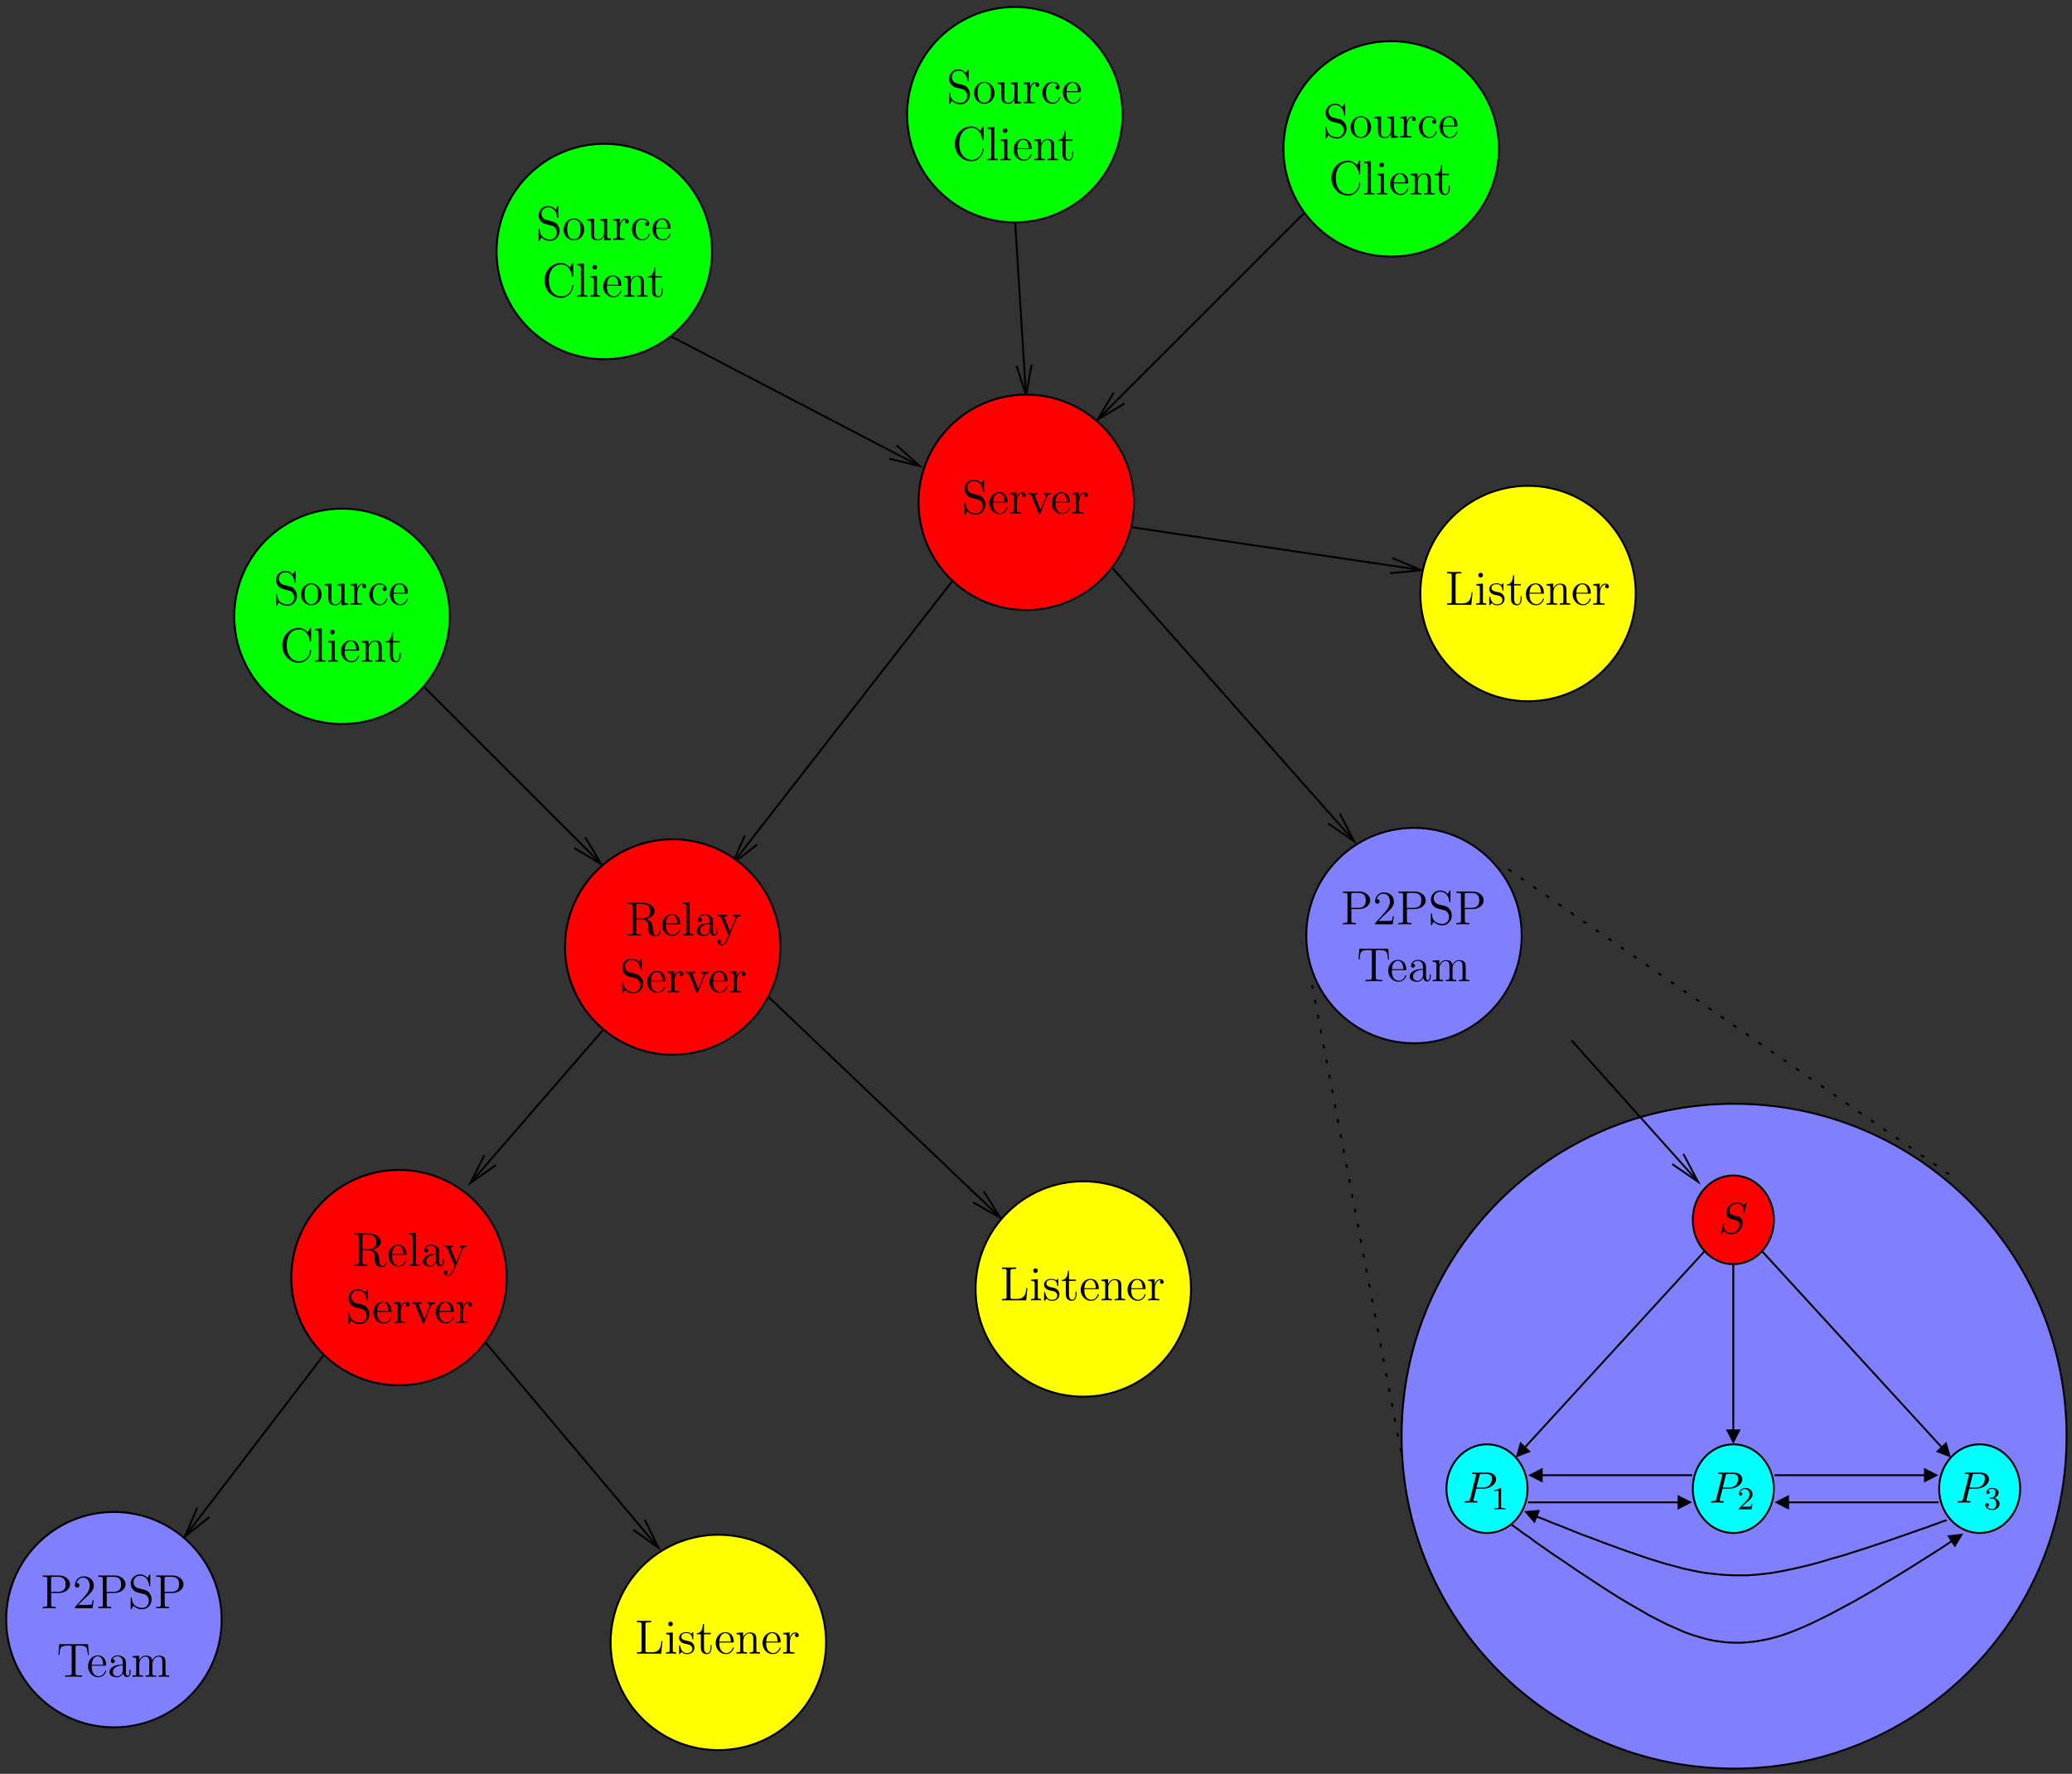 <?xml version="1.0" encoding="UTF-8"?>
<svg xmlns="http://www.w3.org/2000/svg" xmlns:xlink="http://www.w3.org/1999/xlink" width="515pt" height="441pt" viewBox="0 0 515 441" version="1.1">
<rect x="0" y="0" width="515" height="441" fill="#333333" stroke="none"/>
<defs>
<g>
<symbol overflow="visible" id="glyph0-0">
<path style="stroke:none;" d=""/>
</symbol>
<symbol overflow="visible" id="glyph0-1">
<path style="stroke:none;" d="M 5.047 -4.062 C 6.234 -4.344 7.141 -5.094 7.141 -6.016 C 7.141 -7.172 5.797 -8.156 4.078 -8.156 L 0.5 -8.156 L 0.5 -7.812 L 0.734 -7.812 C 1.609 -7.812 1.641 -7.703 1.641 -7.25 L 1.641 -0.906 C 1.641 -0.469 1.609 -0.344 0.734 -0.344 L 0.5 -0.344 L 0.5 0 C 0.781 -0.031 1.75 -0.031 2.109 -0.031 C 2.453 -0.031 3.438 -0.031 3.719 0 L 3.719 -0.344 L 3.484 -0.344 C 2.625 -0.344 2.578 -0.469 2.578 -0.906 L 2.578 -3.969 L 3.969 -3.969 C 4.438 -3.969 4.875 -3.844 5.203 -3.5 C 5.609 -3.047 5.609 -2.797 5.609 -1.969 C 5.609 -1.031 5.609 -0.719 6.125 -0.203 C 6.312 -0.031 6.812 0.25 7.484 0.25 C 8.422 0.25 8.578 -0.781 8.578 -1.047 C 8.578 -1.109 8.578 -1.219 8.438 -1.219 C 8.312 -1.219 8.312 -1.141 8.312 -1.031 C 8.25 -0.312 7.906 0.016 7.516 0.016 C 6.969 0.016 6.844 -0.547 6.75 -1.188 C 6.734 -1.266 6.672 -1.781 6.641 -2.078 C 6.547 -2.672 6.5 -3.062 6.141 -3.438 C 6.016 -3.562 5.703 -3.891 5.047 -4.062 Z M 3.922 -4.203 L 2.578 -4.203 L 2.578 -7.344 C 2.578 -7.609 2.578 -7.75 2.828 -7.812 C 2.938 -7.812 3.297 -7.812 3.531 -7.812 C 4.5 -7.812 6.031 -7.812 6.031 -6.016 C 6.031 -4.969 5.469 -4.203 3.922 -4.203 Z M 3.922 -4.203 "/>
</symbol>
<symbol overflow="visible" id="glyph0-2">
<path style="stroke:none;" d="M 4.578 -2.766 C 4.844 -2.766 4.859 -2.766 4.859 -3 C 4.859 -4.203 4.219 -5.328 2.766 -5.328 C 1.406 -5.328 0.359 -4.094 0.359 -2.625 C 0.359 -1.047 1.578 0.125 2.906 0.125 C 4.328 0.125 4.859 -1.172 4.859 -1.422 C 4.859 -1.5 4.812 -1.547 4.734 -1.547 C 4.641 -1.547 4.609 -1.484 4.594 -1.422 C 4.281 -0.422 3.484 -0.141 2.969 -0.141 C 2.469 -0.141 1.266 -0.484 1.266 -2.547 L 1.266 -2.766 Z M 1.281 -3 C 1.375 -4.875 2.422 -5.094 2.766 -5.094 C 4.047 -5.094 4.109 -3.406 4.125 -3 Z M 1.281 -3 "/>
</symbol>
<symbol overflow="visible" id="glyph0-3">
<path style="stroke:none;" d="M 2.062 -8.297 L 0.391 -8.156 L 0.391 -7.812 C 1.203 -7.812 1.297 -7.734 1.297 -7.141 L 1.297 -0.891 C 1.297 -0.344 1.172 -0.344 0.391 -0.344 L 0.391 0 C 0.734 -0.031 1.312 -0.031 1.672 -0.031 C 2.031 -0.031 2.625 -0.031 2.969 0 L 2.969 -0.344 C 2.203 -0.344 2.062 -0.344 2.062 -0.891 Z M 2.062 -8.297 "/>
</symbol>
<symbol overflow="visible" id="glyph0-4">
<path style="stroke:none;" d="M 4.609 -3.188 C 4.609 -3.844 4.609 -4.312 4.094 -4.781 C 3.672 -5.156 3.125 -5.328 2.609 -5.328 C 1.625 -5.328 0.875 -4.688 0.875 -3.906 C 0.875 -3.562 1.094 -3.391 1.375 -3.391 C 1.656 -3.391 1.859 -3.594 1.859 -3.891 C 1.859 -4.375 1.438 -4.375 1.25 -4.375 C 1.531 -4.875 2.109 -5.094 2.578 -5.094 C 3.125 -5.094 3.844 -4.641 3.844 -3.562 L 3.844 -3.078 C 1.438 -3.047 0.531 -2.047 0.531 -1.125 C 0.531 -0.172 1.625 0.125 2.359 0.125 C 3.141 0.125 3.688 -0.359 3.906 -0.938 C 3.953 -0.375 4.328 0.062 4.844 0.062 C 5.094 0.062 5.781 -0.109 5.781 -1.062 L 5.781 -1.734 L 5.516 -1.734 L 5.516 -1.062 C 5.516 -0.375 5.234 -0.281 5.062 -0.281 C 4.609 -0.281 4.609 -0.922 4.609 -1.094 Z M 3.844 -1.688 C 3.844 -0.516 2.969 -0.125 2.453 -0.125 C 1.859 -0.125 1.375 -0.547 1.375 -1.125 C 1.375 -2.703 3.406 -2.844 3.844 -2.875 Z M 3.844 -1.688 "/>
</symbol>
<symbol overflow="visible" id="glyph0-5">
<path style="stroke:none;" d="M 4.844 -4 C 5.156 -4.797 5.719 -4.812 5.953 -4.812 L 5.953 -5.156 C 5.609 -5.125 5.438 -5.125 5.062 -5.125 C 4.781 -5.125 4.75 -5.125 4.094 -5.156 L 4.094 -4.812 C 4.531 -4.781 4.641 -4.5 4.641 -4.297 C 4.641 -4.188 4.609 -4.125 4.562 -4 L 3.344 -0.984 L 2.016 -4.25 C 1.953 -4.406 1.953 -4.484 1.953 -4.5 C 1.953 -4.812 2.359 -4.812 2.609 -4.812 L 2.609 -5.156 C 2.297 -5.125 1.703 -5.125 1.375 -5.125 C 0.922 -5.125 0.891 -5.125 0.219 -5.156 L 0.219 -4.812 C 0.906 -4.812 1 -4.75 1.156 -4.375 L 2.938 0 C 2.422 1.266 2.422 1.297 2.359 1.391 C 2.156 1.75 1.844 2.203 1.297 2.203 C 0.938 2.203 0.703 1.984 0.703 1.984 C 0.703 1.984 1.125 1.938 1.125 1.516 C 1.125 1.234 0.891 1.078 0.688 1.078 C 0.484 1.078 0.234 1.188 0.234 1.547 C 0.234 2 0.672 2.438 1.297 2.438 C 1.969 2.438 2.469 1.859 2.766 1.094 Z M 4.844 -4 "/>
</symbol>
<symbol overflow="visible" id="glyph0-6">
<path style="stroke:none;" d="M 2.484 -4.984 C 1.875 -5.141 1.344 -5.734 1.344 -6.5 C 1.344 -7.344 2.016 -8.094 2.938 -8.094 C 4.906 -8.094 5.156 -6.156 5.234 -5.641 C 5.266 -5.5 5.266 -5.453 5.375 -5.453 C 5.516 -5.453 5.516 -5.516 5.516 -5.719 L 5.516 -8.141 C 5.516 -8.359 5.516 -8.422 5.391 -8.422 C 5.359 -8.422 5.312 -8.422 5.219 -8.266 L 4.828 -7.531 C 4.25 -8.266 3.469 -8.422 2.938 -8.422 C 1.609 -8.422 0.641 -7.344 0.641 -6.125 C 0.641 -5.562 0.844 -5.031 1.297 -4.547 C 1.703 -4.094 2.125 -3.984 2.969 -3.766 C 3.391 -3.672 4.047 -3.5 4.219 -3.438 C 4.781 -3.156 5.156 -2.516 5.156 -1.844 C 5.156 -0.938 4.516 -0.094 3.531 -0.094 C 2.984 -0.094 2.25 -0.234 1.656 -0.734 C 0.969 -1.359 0.922 -2.219 0.906 -2.625 C 0.891 -2.719 0.797 -2.719 0.781 -2.719 C 0.641 -2.719 0.641 -2.656 0.641 -2.438 L 0.641 -0.031 C 0.641 0.188 0.641 0.25 0.766 0.25 C 0.844 0.25 0.844 0.234 0.938 0.078 C 0.984 -0.016 1.234 -0.453 1.328 -0.641 C 1.75 -0.156 2.516 0.25 3.531 0.25 C 4.875 0.25 5.844 -0.891 5.844 -2.203 C 5.844 -2.922 5.562 -3.469 5.25 -3.859 C 4.812 -4.406 4.266 -4.531 3.797 -4.656 Z M 2.484 -4.984 "/>
</symbol>
<symbol overflow="visible" id="glyph0-7">
<path style="stroke:none;" d="M 2 -2.781 C 2 -3.938 2.469 -5.031 3.391 -5.031 C 3.484 -5.031 3.516 -5.031 3.562 -5.016 C 3.469 -4.969 3.281 -4.906 3.281 -4.578 C 3.281 -4.234 3.547 -4.094 3.734 -4.094 C 3.984 -4.094 4.219 -4.25 4.219 -4.578 C 4.219 -4.938 3.891 -5.266 3.375 -5.266 C 2.359 -5.266 2.016 -4.172 1.953 -3.938 L 1.938 -3.938 L 1.938 -5.266 L 0.328 -5.141 L 0.328 -4.797 C 1.141 -4.797 1.25 -4.703 1.25 -4.125 L 1.25 -0.891 C 1.25 -0.344 1.109 -0.344 0.328 -0.344 L 0.328 0 C 0.672 -0.031 1.328 -0.031 1.688 -0.031 C 2.016 -0.031 2.859 -0.031 3.125 0 L 3.125 -0.344 L 2.891 -0.344 C 2.016 -0.344 2 -0.484 2 -0.906 Z M 2 -2.781 "/>
</symbol>
<symbol overflow="visible" id="glyph0-8">
<path style="stroke:none;" d="M 4.875 -4.016 C 4.984 -4.281 5.188 -4.797 5.953 -4.812 L 5.953 -5.156 C 5.609 -5.125 5.438 -5.125 5.062 -5.125 C 4.812 -5.125 4.641 -5.125 4.094 -5.156 L 4.094 -4.812 C 4.594 -4.781 4.656 -4.422 4.656 -4.297 C 4.656 -4.188 4.625 -4.125 4.562 -3.984 L 3.344 -0.891 L 2.016 -4.266 C 1.953 -4.438 1.938 -4.438 1.938 -4.5 C 1.938 -4.812 2.391 -4.812 2.609 -4.812 L 2.609 -5.156 C 2.312 -5.125 1.688 -5.125 1.359 -5.125 C 0.969 -5.125 0.938 -5.125 0.219 -5.156 L 0.219 -4.812 C 0.891 -4.812 1 -4.75 1.141 -4.391 L 2.859 -0.109 C 2.922 0.062 2.938 0.125 3.078 0.125 C 3.172 0.125 3.234 0.094 3.328 -0.109 Z M 4.875 -4.016 "/>
</symbol>
<symbol overflow="visible" id="glyph0-9">
<path style="stroke:none;" d="M 6.812 -3.062 L 6.547 -3.062 C 6.438 -1.859 6.281 -0.344 4.188 -0.344 L 3.141 -0.344 C 2.625 -0.344 2.594 -0.438 2.594 -0.828 L 2.594 -7.25 C 2.594 -7.672 2.625 -7.812 3.656 -7.812 L 4.016 -7.812 L 4.016 -8.156 C 3.672 -8.141 2.625 -8.141 2.203 -8.141 C 1.844 -8.141 0.781 -8.141 0.484 -8.156 L 0.484 -7.812 L 0.734 -7.812 C 1.594 -7.812 1.625 -7.703 1.625 -7.25 L 1.625 -0.906 C 1.625 -0.469 1.594 -0.344 0.734 -0.344 L 0.484 -0.344 L 0.484 0 L 6.5 0 Z M 6.812 -3.062 "/>
</symbol>
<symbol overflow="visible" id="glyph0-10">
<path style="stroke:none;" d="M 2.078 -7.359 C 2.078 -7.672 1.828 -7.953 1.5 -7.953 C 1.188 -7.953 0.922 -7.703 0.922 -7.375 C 0.922 -7.016 1.203 -6.797 1.5 -6.797 C 1.859 -6.797 2.078 -7.094 2.078 -7.359 Z M 0.438 -5.141 L 0.438 -4.797 C 1.188 -4.797 1.297 -4.719 1.297 -4.141 L 1.297 -0.891 C 1.297 -0.344 1.172 -0.344 0.391 -0.344 L 0.391 0 C 0.734 -0.031 1.297 -0.031 1.656 -0.031 C 1.781 -0.031 2.469 -0.031 2.875 0 L 2.875 -0.344 C 2.109 -0.344 2.062 -0.406 2.062 -0.875 L 2.062 -5.266 Z M 0.438 -5.141 "/>
</symbol>
<symbol overflow="visible" id="glyph0-11">
<path style="stroke:none;" d="M 3.922 -5.062 C 3.922 -5.266 3.922 -5.328 3.797 -5.328 C 3.703 -5.328 3.484 -5.062 3.391 -4.953 C 3.031 -5.266 2.656 -5.328 2.266 -5.328 C 0.828 -5.328 0.391 -4.547 0.391 -3.891 C 0.391 -3.75 0.391 -3.328 0.844 -2.922 C 1.234 -2.578 1.641 -2.5 2.188 -2.391 C 2.844 -2.266 3 -2.219 3.297 -1.984 C 3.516 -1.812 3.672 -1.547 3.672 -1.203 C 3.672 -0.688 3.375 -0.125 2.312 -0.125 C 1.531 -0.125 0.953 -0.578 0.688 -1.766 C 0.641 -1.984 0.641 -2 0.641 -2.016 C 0.609 -2.062 0.562 -2.062 0.531 -2.062 C 0.391 -2.062 0.391 -2 0.391 -1.781 L 0.391 -0.156 C 0.391 0.062 0.391 0.125 0.516 0.125 C 0.578 0.125 0.578 0.109 0.781 -0.141 C 0.844 -0.234 0.844 -0.25 1.031 -0.438 C 1.484 0.125 2.125 0.125 2.328 0.125 C 3.578 0.125 4.203 -0.578 4.203 -1.516 C 4.203 -2.156 3.812 -2.547 3.703 -2.656 C 3.281 -3.031 2.953 -3.094 2.156 -3.234 C 1.812 -3.312 0.938 -3.484 0.938 -4.203 C 0.938 -4.562 1.188 -5.109 2.266 -5.109 C 3.562 -5.109 3.641 -4 3.656 -3.641 C 3.672 -3.531 3.75 -3.531 3.797 -3.531 C 3.922 -3.531 3.922 -3.594 3.922 -3.812 Z M 3.922 -5.062 "/>
</symbol>
<symbol overflow="visible" id="glyph0-12">
<path style="stroke:none;" d="M 2.016 -4.812 L 3.688 -4.812 L 3.688 -5.156 L 2.016 -5.156 L 2.016 -7.344 L 1.75 -7.344 C 1.734 -6.234 1.297 -5.078 0.219 -5.047 L 0.219 -4.812 L 1.234 -4.812 L 1.234 -1.484 C 1.234 -0.156 2.109 0.125 2.75 0.125 C 3.5 0.125 3.891 -0.625 3.891 -1.484 L 3.891 -2.156 L 3.641 -2.156 L 3.641 -1.5 C 3.641 -0.641 3.281 -0.141 2.828 -0.141 C 2.016 -0.141 2.016 -1.25 2.016 -1.453 Z M 2.016 -4.812 "/>
</symbol>
<symbol overflow="visible" id="glyph0-13">
<path style="stroke:none;" d="M 5.312 -2.906 C 5.312 -4.016 5.312 -4.344 5.047 -4.734 C 4.703 -5.203 4.141 -5.266 3.734 -5.266 C 2.562 -5.266 2.109 -4.281 2.016 -4.047 L 2.016 -5.266 L 0.375 -5.141 L 0.375 -4.797 C 1.188 -4.797 1.297 -4.703 1.297 -4.125 L 1.297 -0.891 C 1.297 -0.344 1.156 -0.344 0.375 -0.344 L 0.375 0 C 0.688 -0.031 1.344 -0.031 1.672 -0.031 C 2.016 -0.031 2.672 -0.031 2.969 0 L 2.969 -0.344 C 2.219 -0.344 2.062 -0.344 2.062 -0.891 L 2.062 -3.109 C 2.062 -4.359 2.891 -5.031 3.641 -5.031 C 4.375 -5.031 4.547 -4.422 4.547 -3.688 L 4.547 -0.891 C 4.547 -0.344 4.406 -0.344 3.641 -0.344 L 3.641 0 C 3.938 -0.031 4.594 -0.031 4.922 -0.031 C 5.266 -0.031 5.922 -0.031 6.234 0 L 6.234 -0.344 C 5.625 -0.344 5.328 -0.344 5.312 -0.703 Z M 5.312 -2.906 "/>
</symbol>
<symbol overflow="visible" id="glyph0-14">
<path style="stroke:none;" d="M 5.484 -2.562 C 5.484 -4.094 4.312 -5.328 2.922 -5.328 C 1.5 -5.328 0.359 -4.062 0.359 -2.562 C 0.359 -1.031 1.547 0.125 2.922 0.125 C 4.328 0.125 5.484 -1.047 5.484 -2.562 Z M 2.922 -0.141 C 2.484 -0.141 1.953 -0.328 1.609 -0.922 C 1.281 -1.453 1.266 -2.156 1.266 -2.672 C 1.266 -3.125 1.266 -3.844 1.641 -4.391 C 1.969 -4.906 2.5 -5.094 2.922 -5.094 C 3.375 -5.094 3.891 -4.875 4.203 -4.406 C 4.578 -3.859 4.578 -3.109 4.578 -2.672 C 4.578 -2.25 4.578 -1.5 4.266 -0.938 C 3.938 -0.375 3.375 -0.141 2.922 -0.141 Z M 2.922 -0.141 "/>
</symbol>
<symbol overflow="visible" id="glyph0-15">
<path style="stroke:none;" d="M 3.641 -5.141 L 3.641 -4.797 C 4.453 -4.797 4.547 -4.703 4.547 -4.125 L 4.547 -1.984 C 4.547 -0.969 4 -0.125 3.109 -0.125 C 2.125 -0.125 2.062 -0.688 2.062 -1.312 L 2.062 -5.266 L 0.375 -5.141 L 0.375 -4.797 C 1.297 -4.797 1.297 -4.75 1.297 -3.688 L 1.297 -1.906 C 1.297 -1.156 1.297 -0.734 1.656 -0.328 C 1.938 -0.031 2.422 0.125 3.031 0.125 C 3.234 0.125 3.625 0.125 4.031 -0.234 C 4.375 -0.5 4.562 -0.953 4.562 -0.953 L 4.562 0.125 L 6.234 0 L 6.234 -0.344 C 5.422 -0.344 5.312 -0.438 5.312 -1.016 L 5.312 -5.266 Z M 3.641 -5.141 "/>
</symbol>
<symbol overflow="visible" id="glyph0-16">
<path style="stroke:none;" d="M 4.328 -4.422 C 4.188 -4.422 3.734 -4.422 3.734 -3.938 C 3.734 -3.641 3.938 -3.438 4.234 -3.438 C 4.5 -3.438 4.734 -3.609 4.734 -3.953 C 4.734 -4.75 3.891 -5.328 2.922 -5.328 C 1.531 -5.328 0.422 -4.094 0.422 -2.578 C 0.422 -1.047 1.562 0.125 2.922 0.125 C 4.5 0.125 4.859 -1.312 4.859 -1.422 C 4.859 -1.531 4.766 -1.531 4.734 -1.531 C 4.625 -1.531 4.609 -1.5 4.578 -1.344 C 4.312 -0.5 3.672 -0.141 3.031 -0.141 C 2.297 -0.141 1.328 -0.781 1.328 -2.594 C 1.328 -4.578 2.344 -5.062 2.938 -5.062 C 3.391 -5.062 4.047 -4.891 4.328 -4.422 Z M 4.328 -4.422 "/>
</symbol>
<symbol overflow="visible" id="glyph0-17">
<path style="stroke:none;" d="M 7.797 -8.141 C 7.797 -8.359 7.797 -8.422 7.672 -8.422 C 7.609 -8.422 7.594 -8.391 7.516 -8.266 L 6.938 -7.328 C 6.391 -8 5.578 -8.422 4.719 -8.422 C 2.531 -8.422 0.641 -6.531 0.641 -4.094 C 0.641 -1.609 2.562 0.25 4.719 0.25 C 6.688 0.25 7.797 -1.453 7.797 -2.766 C 7.797 -2.906 7.797 -2.969 7.656 -2.969 C 7.547 -2.969 7.531 -2.922 7.531 -2.828 C 7.422 -0.938 6.031 -0.094 4.875 -0.094 C 4.047 -0.094 1.75 -0.594 1.75 -4.094 C 1.75 -7.547 4 -8.062 4.859 -8.062 C 6.125 -8.062 7.219 -7 7.453 -5.219 C 7.484 -5.062 7.484 -5.031 7.625 -5.031 C 7.797 -5.031 7.797 -5.062 7.797 -5.312 Z M 7.797 -8.141 "/>
</symbol>
<symbol overflow="visible" id="glyph0-18">
<path style="stroke:none;" d="M 2.609 -3.797 L 4.625 -3.797 C 6.031 -3.797 7.297 -4.75 7.297 -5.953 C 7.297 -7.109 6.141 -8.156 4.531 -8.156 L 0.5 -8.156 L 0.5 -7.812 L 0.734 -7.812 C 1.609 -7.812 1.641 -7.703 1.641 -7.25 L 1.641 -0.906 C 1.641 -0.469 1.609 -0.344 0.734 -0.344 L 0.5 -0.344 L 0.5 0 C 0.781 -0.031 1.766 -0.031 2.109 -0.031 C 2.469 -0.031 3.453 -0.031 3.734 0 L 3.734 -0.344 L 3.5 -0.344 C 2.641 -0.344 2.609 -0.469 2.609 -0.906 Z M 2.578 -4.094 L 2.578 -7.344 C 2.578 -7.734 2.609 -7.812 3.125 -7.812 L 4.25 -7.812 C 6.188 -7.812 6.188 -6.469 6.188 -5.953 C 6.188 -5.453 6.188 -4.094 4.25 -4.094 Z M 2.578 -4.094 "/>
</symbol>
<symbol overflow="visible" id="glyph0-19">
<path style="stroke:none;" d="M 5.266 -2.016 L 5 -2.016 C 4.953 -1.812 4.859 -1.141 4.75 -0.953 C 4.656 -0.844 3.984 -0.844 3.625 -0.844 L 1.406 -0.844 C 1.734 -1.125 2.469 -1.891 2.766 -2.172 C 4.594 -3.844 5.266 -4.469 5.266 -5.656 C 5.266 -7.031 4.172 -7.953 2.781 -7.953 C 1.406 -7.953 0.578 -6.766 0.578 -5.734 C 0.578 -5.125 1.109 -5.125 1.141 -5.125 C 1.406 -5.125 1.703 -5.312 1.703 -5.688 C 1.703 -6.031 1.484 -6.25 1.141 -6.25 C 1.047 -6.25 1.016 -6.25 0.984 -6.234 C 1.203 -7.047 1.859 -7.609 2.625 -7.609 C 3.641 -7.609 4.266 -6.75 4.266 -5.656 C 4.266 -4.641 3.688 -3.75 3 -2.984 L 0.578 -0.281 L 0.578 0 L 4.953 0 Z M 5.266 -2.016 "/>
</symbol>
<symbol overflow="visible" id="glyph0-20">
<path style="stroke:none;" d="M 7.812 -8.109 L 0.641 -8.109 L 0.422 -5.438 L 0.688 -5.438 C 0.844 -7.328 0.953 -7.75 2.844 -7.75 C 3.062 -7.75 3.391 -7.75 3.484 -7.734 C 3.734 -7.703 3.734 -7.547 3.734 -7.281 L 3.734 -0.922 C 3.734 -0.516 3.734 -0.344 2.562 -0.344 L 2.141 -0.344 L 2.141 0 C 2.516 -0.031 3.75 -0.031 4.219 -0.031 C 4.688 -0.031 5.922 -0.031 6.312 0 L 6.312 -0.344 L 5.875 -0.344 C 4.703 -0.344 4.703 -0.516 4.703 -0.922 L 4.703 -7.281 C 4.703 -7.578 4.734 -7.688 4.922 -7.734 C 5.016 -7.75 5.359 -7.75 5.594 -7.75 C 7.484 -7.75 7.594 -7.328 7.75 -5.438 L 8.016 -5.438 Z M 7.812 -8.109 "/>
</symbol>
<symbol overflow="visible" id="glyph0-21">
<path style="stroke:none;" d="M 8.578 -2.906 C 8.578 -4.016 8.578 -4.344 8.297 -4.734 C 7.953 -5.203 7.391 -5.266 6.984 -5.266 C 5.984 -5.266 5.484 -4.547 5.297 -4.094 C 5.125 -5.016 4.484 -5.266 3.734 -5.266 C 2.562 -5.266 2.109 -4.281 2.016 -4.047 L 2.016 -5.266 L 0.375 -5.141 L 0.375 -4.797 C 1.188 -4.797 1.297 -4.703 1.297 -4.125 L 1.297 -0.891 C 1.297 -0.344 1.156 -0.344 0.375 -0.344 L 0.375 0 C 0.688 -0.031 1.344 -0.031 1.672 -0.031 C 2.016 -0.031 2.672 -0.031 2.969 0 L 2.969 -0.344 C 2.219 -0.344 2.062 -0.344 2.062 -0.891 L 2.062 -3.109 C 2.062 -4.359 2.891 -5.031 3.641 -5.031 C 4.375 -5.031 4.547 -4.422 4.547 -3.688 L 4.547 -0.891 C 4.547 -0.344 4.406 -0.344 3.641 -0.344 L 3.641 0 C 3.938 -0.031 4.594 -0.031 4.922 -0.031 C 5.266 -0.031 5.922 -0.031 6.234 0 L 6.234 -0.344 C 5.469 -0.344 5.312 -0.344 5.312 -0.891 L 5.312 -3.109 C 5.312 -4.359 6.141 -5.031 6.891 -5.031 C 7.625 -5.031 7.797 -4.422 7.797 -3.688 L 7.797 -0.891 C 7.797 -0.344 7.656 -0.344 6.891 -0.344 L 6.891 0 C 7.203 -0.031 7.844 -0.031 8.172 -0.031 C 8.516 -0.031 9.172 -0.031 9.484 0 L 9.484 -0.344 C 8.875 -0.344 8.578 -0.344 8.578 -0.703 Z M 8.578 -2.906 "/>
</symbol>
<symbol overflow="visible" id="glyph1-0">
<path style="stroke:none;" d=""/>
</symbol>
<symbol overflow="visible" id="glyph1-1">
<path style="stroke:none;" d="M 3.297 -3.453 L 5.156 -3.453 C 6.703 -3.453 8.219 -4.578 8.219 -5.797 C 8.219 -6.641 7.5 -7.453 6.078 -7.453 L 2.547 -7.453 C 2.328 -7.453 2.219 -7.453 2.219 -7.234 C 2.219 -7.109 2.312 -7.109 2.531 -7.109 C 2.672 -7.109 2.875 -7.094 3 -7.094 C 3.172 -7.062 3.234 -7.031 3.234 -6.922 C 3.234 -6.875 3.234 -6.844 3.203 -6.703 L 1.734 -0.844 C 1.625 -0.422 1.609 -0.344 0.734 -0.344 C 0.562 -0.344 0.438 -0.344 0.438 -0.125 C 0.438 0 0.562 0 0.594 0 C 0.906 0 1.672 -0.031 1.984 -0.031 C 2.219 -0.031 2.453 -0.016 2.688 -0.016 C 2.922 -0.016 3.156 0 3.391 0 C 3.469 0 3.609 0 3.609 -0.219 C 3.609 -0.344 3.516 -0.344 3.297 -0.344 C 2.906 -0.344 2.594 -0.344 2.594 -0.531 C 2.594 -0.594 2.625 -0.656 2.625 -0.719 Z M 4.094 -6.703 C 4.188 -7.078 4.203 -7.109 4.672 -7.109 L 5.719 -7.109 C 6.625 -7.109 7.203 -6.812 7.203 -6.062 C 7.203 -5.641 6.984 -4.703 6.562 -4.312 C 6.016 -3.812 5.359 -3.734 4.891 -3.734 L 3.344 -3.734 Z M 4.094 -6.703 "/>
</symbol>
<symbol overflow="visible" id="glyph1-2">
<path style="stroke:none;" d="M 7.031 -7.578 C 7.031 -7.609 7.016 -7.688 6.922 -7.688 C 6.859 -7.688 6.844 -7.672 6.719 -7.531 L 6.188 -6.906 C 5.906 -7.422 5.344 -7.688 4.641 -7.688 C 3.25 -7.688 1.938 -6.438 1.938 -5.109 C 1.938 -4.234 2.516 -3.734 3.078 -3.562 L 4.25 -3.266 C 4.641 -3.156 5.25 -3 5.25 -2.109 C 5.25 -1.125 4.359 -0.094 3.281 -0.094 C 2.578 -0.094 1.375 -0.344 1.375 -1.688 C 1.375 -1.953 1.422 -2.219 1.438 -2.281 C 1.453 -2.328 1.469 -2.328 1.469 -2.359 C 1.469 -2.469 1.391 -2.469 1.328 -2.469 C 1.281 -2.469 1.25 -2.469 1.219 -2.438 C 1.172 -2.391 0.562 0.094 0.562 0.125 C 0.562 0.203 0.625 0.234 0.688 0.234 C 0.734 0.234 0.75 0.234 0.891 0.078 L 1.422 -0.547 C 1.891 0.094 2.625 0.234 3.266 0.234 C 4.75 0.234 6.031 -1.203 6.031 -2.562 C 6.031 -3.312 5.656 -3.688 5.5 -3.844 C 5.25 -4.094 5.078 -4.141 4.109 -4.391 C 3.875 -4.453 3.484 -4.562 3.375 -4.578 C 3.094 -4.672 2.719 -5 2.719 -5.578 C 2.719 -6.453 3.594 -7.391 4.625 -7.391 C 5.531 -7.391 6.188 -6.922 6.188 -5.688 C 6.188 -5.344 6.156 -5.141 6.156 -5.078 C 6.156 -5.078 6.156 -4.969 6.281 -4.969 C 6.391 -4.969 6.406 -5 6.453 -5.188 Z M 7.031 -7.578 "/>
</symbol>
<symbol overflow="visible" id="glyph2-0">
<path style="stroke:none;" d=""/>
</symbol>
<symbol overflow="visible" id="glyph2-1">
<path style="stroke:none;" d="M 2.5 -5.078 C 2.5 -5.297 2.484 -5.297 2.266 -5.297 C 1.938 -4.984 1.516 -4.797 0.766 -4.797 L 0.766 -4.531 C 0.984 -4.531 1.406 -4.531 1.875 -4.734 L 1.875 -0.656 C 1.875 -0.359 1.844 -0.266 1.094 -0.266 L 0.812 -0.266 L 0.812 0 C 1.141 -0.031 1.828 -0.031 2.188 -0.031 C 2.547 -0.031 3.234 -0.031 3.562 0 L 3.562 -0.266 L 3.281 -0.266 C 2.531 -0.266 2.5 -0.359 2.5 -0.656 Z M 2.5 -5.078 "/>
</symbol>
<symbol overflow="visible" id="glyph2-2">
<path style="stroke:none;" d="M 2.016 -2.656 C 2.641 -2.656 3.047 -2.203 3.047 -1.359 C 3.047 -0.359 2.484 -0.078 2.062 -0.078 C 1.625 -0.078 1.016 -0.234 0.734 -0.656 C 1.031 -0.656 1.234 -0.844 1.234 -1.094 C 1.234 -1.359 1.047 -1.531 0.781 -1.531 C 0.578 -1.531 0.344 -1.406 0.344 -1.078 C 0.344 -0.328 1.156 0.172 2.078 0.172 C 3.125 0.172 3.875 -0.562 3.875 -1.359 C 3.875 -2.031 3.344 -2.625 2.531 -2.812 C 3.156 -3.031 3.641 -3.562 3.641 -4.203 C 3.641 -4.844 2.922 -5.297 2.094 -5.297 C 1.234 -5.297 0.594 -4.844 0.594 -4.234 C 0.594 -3.938 0.781 -3.812 1 -3.812 C 1.25 -3.812 1.406 -3.984 1.406 -4.219 C 1.406 -4.516 1.141 -4.625 0.969 -4.625 C 1.312 -5.062 1.922 -5.094 2.062 -5.094 C 2.266 -5.094 2.875 -5.031 2.875 -4.203 C 2.875 -3.656 2.641 -3.312 2.531 -3.188 C 2.297 -2.938 2.109 -2.922 1.625 -2.891 C 1.469 -2.891 1.406 -2.875 1.406 -2.766 C 1.406 -2.656 1.484 -2.656 1.625 -2.656 Z M 2.016 -2.656 "/>
</symbol>
<symbol overflow="visible" id="glyph2-3">
<path style="stroke:none;" d="M 2.25 -1.625 C 2.375 -1.75 2.703 -2.016 2.844 -2.125 C 3.328 -2.578 3.797 -3.016 3.797 -3.734 C 3.797 -4.688 3 -5.297 2.016 -5.297 C 1.047 -5.297 0.422 -4.578 0.422 -3.859 C 0.422 -3.469 0.734 -3.422 0.844 -3.422 C 1.016 -3.422 1.266 -3.531 1.266 -3.844 C 1.266 -4.25 0.859 -4.25 0.766 -4.25 C 1 -4.844 1.531 -5.031 1.922 -5.031 C 2.656 -5.031 3.047 -4.406 3.047 -3.734 C 3.047 -2.906 2.469 -2.297 1.516 -1.344 L 0.516 -0.297 C 0.422 -0.219 0.422 -0.203 0.422 0 L 3.562 0 L 3.797 -1.422 L 3.547 -1.422 C 3.531 -1.266 3.469 -0.875 3.375 -0.719 C 3.328 -0.656 2.719 -0.656 2.594 -0.656 L 1.172 -0.656 Z M 2.25 -1.625 "/>
</symbol>
</g>
<clipPath id="clip1">
  <path d="M 341 267 L 515 267 L 515 440.16 L 341 440.16 Z M 341 267 "/>
</clipPath>
<clipPath id="clip2">
  <path d="M 245 47 L 262 47 L 262 107 L 245 107 Z M 245 47 "/>
</clipPath>
<clipPath id="clip3">
  <path d="M 1 440.16 L 515 440.16 L 515 1.16 L 1 1.16 Z M 255.52 99.75 L 254.699 99.812 L 252.684 90.934 L 255.016 98.301 L 256.402 90.68 Z M 255.52 99.75 "/>
</clipPath>
<clipPath id="clip4">
  <path d="M 157 75 L 237 75 L 237 124 L 157 124 Z M 157 75 "/>
</clipPath>
<clipPath id="clip5">
  <path d="M 1 440.16 L 515 440.16 L 515 1.16 L 1 1.16 Z M 230.133 116.191 L 229.758 116.945 L 221.062 114.051 L 228.621 115.875 L 222.828 110.711 Z M 230.133 116.191 "/>
</clipPath>
<clipPath id="clip6">
  <path d="M 265 44 L 333 44 L 333 112 L 265 112 Z M 265 44 "/>
</clipPath>
<clipPath id="clip7">
  <path d="M 1 440.16 L 515 440.16 L 515 1.16 L 1 1.16 Z M 272.086 105.672 L 271.457 105.043 L 276.809 97.609 L 272.844 104.285 L 279.52 100.316 Z M 272.086 105.672 "/>
</clipPath>
<clipPath id="clip8">
  <path d="M 95 160 L 157 160 L 157 223 L 95 223 Z M 95 160 "/>
</clipPath>
<clipPath id="clip9">
  <path d="M 1 440.16 L 515 440.16 L 515 1.16 L 1 1.16 Z M 150.828 215.59 L 150.199 216.219 L 142.77 210.863 L 149.445 214.836 L 145.477 208.156 Z M 150.828 215.59 "/>
</clipPath>
<clipPath id="clip10">
  <path d="M 174 132 L 248 132 L 248 223 L 174 223 Z M 174 132 "/>
</clipPath>
<clipPath id="clip11">
  <path d="M 1 440.16 L 515 440.16 L 515 1.16 L 1 1.16 Z M 181.441 216.156 L 180.812 215.652 L 185.16 207.652 L 182.012 214.77 L 188.184 209.984 Z M 181.441 216.156 "/>
</clipPath>
<clipPath id="clip12">
  <path d="M 271 123 L 361 123 L 361 149 L 271 149 Z M 271 123 "/>
</clipPath>
<clipPath id="clip13">
  <path d="M 1 440.16 L 515 440.16 L 515 1.16 L 1 1.16 Z M 354.793 141.512 L 354.664 142.395 L 345.531 142.52 L 353.281 141.766 L 346.035 138.742 Z M 354.793 141.512 "/>
</clipPath>
<clipPath id="clip14">
  <path d="M 265 129 L 344 129 L 344 217 L 265 217 Z M 265 129 "/>
</clipPath>
<clipPath id="clip15">
  <path d="M 1 440.16 L 515 440.16 L 515 1.16 L 1 1.16 Z M 337.91 209.984 L 337.219 210.551 L 330.164 204.754 L 336.59 209.164 L 332.996 202.234 Z M 337.91 209.984 "/>
</clipPath>
<clipPath id="clip16">
  <path d="M 183 240 L 257 240 L 257 311 L 183 311 Z M 183 240 "/>
</clipPath>
<clipPath id="clip17">
  <path d="M 1 440.16 L 515 440.16 L 515 1.16 L 1 1.16 Z M 250.039 303.461 L 249.41 304.09 L 241.852 298.926 L 248.652 302.77 L 244.496 296.152 Z M 250.039 303.461 "/>
</clipPath>
<clipPath id="clip18">
  <path d="M 109 245 L 160 245 L 160 302 L 109 302 Z M 109 245 "/>
</clipPath>
<clipPath id="clip19">
  <path d="M 1 440.16 L 515 440.16 L 515 1.16 L 1 1.16 Z M 116.25 295.586 L 115.555 295.02 L 120.406 287.211 L 116.879 294.137 L 123.242 289.664 Z M 116.25 295.586 "/>
</clipPath>
<clipPath id="clip20">
  <path d="M 112 325 L 172 325 L 172 393 L 112 393 Z M 112 325 "/>
</clipPath>
<clipPath id="clip21">
  <path d="M 1 440.16 L 515 440.16 L 515 1.16 L 1 1.16 Z M 165.004 385.727 L 164.309 386.293 L 157.383 380.309 L 163.68 384.844 L 160.277 377.852 Z M 165.004 385.727 "/>
</clipPath>
<clipPath id="clip22">
  <path d="M 38 327 L 89 327 L 89 390 L 38 390 Z M 38 327 "/>
</clipPath>
<clipPath id="clip23">
  <path d="M 1 440.16 L 515 440.16 L 515 1.16 L 1 1.16 Z M 45.387 383.395 L 44.754 382.891 L 49.039 374.828 L 45.953 382.008 L 52.062 377.16 Z M 45.387 383.395 "/>
</clipPath>
<clipPath id="clip24">
  <path d="M 383 251 L 430 251 L 430 302 L 383 302 Z M 383 251 "/>
</clipPath>
<clipPath id="clip25">
  <path d="M 1 440.16 L 515 440.16 L 515 1.16 L 1 1.16 Z M 423.387 294.641 L 422.695 295.211 L 415.641 289.414 L 422.066 293.824 L 418.41 286.895 Z M 423.387 294.641 "/>
</clipPath>
<clipPath id="clip26">
  <path d="M 1 369 L 62 369 L 62 437 L 1 437 Z M 1 369 "/>
</clipPath>
<clipPath id="clip27">
  <path d="M 145 374 L 212 374 L 212 440.16 L 145 440.16 Z M 145 374 "/>
</clipPath>
<clipPath id="clip28">
  <path d="M 225 1.16 L 280 1.16 L 280 56 L 225 56 Z M 225 1.16 "/>
</clipPath>
<clipPath id="clip29">
  <path d="M 218 1.16 L 286 1.16 L 286 62 L 218 62 Z M 218 1.16 "/>
</clipPath>
<clipPath id="clip30">
  <path d="M 430 303 L 432 303 L 432 360 L 430 360 Z M 430 303 "/>
</clipPath>
<clipPath id="clip31">
  <path d="M 1 440.16 L 515 440.16 L 515 1.16 L 1 1.16 Z M 431.262 359.457 L 430.379 359.457 L 429.371 355.617 L 432.27 355.617 Z M 431.262 359.457 "/>
</clipPath>
<clipPath id="clip32">
  <path d="M 379 366 L 421 366 L 421 367 L 379 367 Z M 379 366 "/>
</clipPath>
<clipPath id="clip33">
  <path d="M 1 440.16 L 515 440.16 L 515 1.16 L 1 1.16 Z M 379.359 367.207 L 379.359 366.324 L 383.199 365.316 L 383.199 368.215 Z M 379.359 367.207 "/>
</clipPath>
<clipPath id="clip34">
  <path d="M 440 373 L 483 373 L 483 374 L 440 374 Z M 440 373 "/>
</clipPath>
<clipPath id="clip35">
  <path d="M 1 440.16 L 515 440.16 L 515 1.16 L 1 1.16 Z M 440.586 373.945 L 440.586 373.066 L 444.426 372.055 L 444.426 374.953 Z M 440.586 373.945 "/>
</clipPath>
<clipPath id="clip36">
  <path d="M 440 366 L 483 366 L 483 367 L 440 367 Z M 440 366 "/>
</clipPath>
<clipPath id="clip37">
  <path d="M 1 440.16 L 515 440.16 L 515 1.16 L 1 1.16 Z M 482.285 366.324 L 482.285 367.207 L 478.441 368.215 L 478.441 365.316 Z M 482.285 366.324 "/>
</clipPath>
<clipPath id="clip38">
  <path d="M 424 296 L 492 296 L 492 370 L 424 370 Z M 424 296 "/>
</clipPath>
<clipPath id="clip39">
  <path d="M 1 440.16 L 515 440.16 L 515 1.16 L 1 1.16 Z M 485.559 362.355 L 484.93 362.984 L 481.59 360.844 L 483.668 358.891 Z M 485.559 362.355 "/>
</clipPath>
<clipPath id="clip40">
  <path d="M 379 373 L 421 373 L 421 374 L 379 374 Z M 379 373 "/>
</clipPath>
<clipPath id="clip41">
  <path d="M 1 440.16 L 515 440.16 L 515 1.16 L 1 1.16 Z M 421.059 373.066 L 421.059 373.945 L 417.215 374.953 L 417.215 372.055 Z M 421.059 373.066 "/>
</clipPath>
<clipPath id="clip42">
  <path d="M 370 296 L 438 296 L 438 370 L 370 370 Z M 370 296 "/>
</clipPath>
<clipPath id="clip43">
  <path d="M 1 440.16 L 515 440.16 L 515 1.16 L 1 1.16 Z M 376.711 362.984 L 376.082 362.355 L 377.973 358.891 L 380.051 360.844 Z M 376.711 362.984 "/>
</clipPath>
<clipPath id="clip44">
  <path d="M 375 378 L 489 378 L 489 409 L 375 409 Z M 375 378 "/>
</clipPath>
<clipPath id="clip45">
  <path d="M 1 440.16 L 515 440.16 L 515 1.16 L 1 1.16 Z M 488.078 380.688 L 488.52 381.379 L 485.875 384.277 L 484.363 381.945 Z M 488.078 380.688 "/>
</clipPath>
<clipPath id="clip46">
  <path d="M 378 375 L 485 375 L 485 392 L 378 392 Z M 378 375 "/>
</clipPath>
<clipPath id="clip47">
  <path d="M 1 440.16 L 515 440.16 L 515 1.16 L 1 1.16 Z M 378.223 375.961 L 378.539 375.145 L 382.445 375.648 L 381.371 378.293 Z M 378.223 375.961 "/>
</clipPath>
</defs>
<g id="surface1">
<path style="fill:none;stroke-width:4.724;stroke-linecap:butt;stroke-linejoin:miter;stroke:rgb(0%,0%,0%);stroke-opacity:1;stroke-dasharray:9.448,28.346;stroke-dashoffset:28.346;stroke-miterlimit:10;" d="M 3259.414 1970.664 L 3486.172 780.156 " transform="matrix(0.1,0,0,-0.1,0,441)"/>
<path style="fill:none;stroke-width:4.724;stroke-linecap:butt;stroke-linejoin:miter;stroke:rgb(0%,0%,0%);stroke-opacity:1;stroke-dasharray:9.448,28.346;stroke-dashoffset:28.346;stroke-miterlimit:10;" d="M 3741.289 2254.102 L 4846.758 1488.789 " transform="matrix(0.1,0,0,-0.1,0,441)"/>
<path style=" stroke:none;fill-rule:evenodd;fill:rgb(50%,50%,100%);fill-opacity:1;" d="M 513.652 357.066 C 513.652 402.707 476.652 439.707 431.012 439.707 C 385.367 439.707 348.367 402.707 348.367 357.066 C 348.367 311.422 385.367 274.422 431.012 274.422 C 476.652 274.422 513.652 311.422 513.652 357.066 "/>
<g clip-path="url(#clip1)" clip-rule="nonzero">
<path style="fill:none;stroke-width:4.724;stroke-linecap:butt;stroke-linejoin:miter;stroke:rgb(0%,0%,0%);stroke-opacity:1;stroke-miterlimit:10;" d="M 5136.523 839.336 C 5136.523 382.93 4766.523 12.93 4310.117 12.93 C 3853.672 12.93 3483.672 382.93 3483.672 839.336 C 3483.672 1295.781 3853.672 1665.781 4310.117 1665.781 C 4766.523 1665.781 5136.523 1295.781 5136.523 839.336 Z M 5136.523 839.336 " transform="matrix(0.1,0,0,-0.1,0,441)"/>
</g>
<g clip-path="url(#clip2)" clip-rule="nonzero">
<g clip-path="url(#clip3)" clip-rule="evenodd">
<path style="fill:none;stroke-width:4.724;stroke-linecap:butt;stroke-linejoin:miter;stroke:rgb(0%,0%,0%);stroke-opacity:1;stroke-miterlimit:10;" d="M 2522.422 3869.805 L 2550.781 3416.289 " transform="matrix(0.1,0,0,-0.1,0,441)"/>
</g>
</g>
<path style="fill:none;stroke-width:4.724;stroke-linecap:butt;stroke-linejoin:miter;stroke:rgb(0%,0%,0%);stroke-opacity:1;stroke-miterlimit:10;" d="M 2564.023 3503.203 L 2550.156 3426.992 L 2526.836 3500.664 " transform="matrix(0.1,0,0,-0.1,0,441)"/>
<g clip-path="url(#clip4)" clip-rule="nonzero">
<g clip-path="url(#clip5)" clip-rule="evenodd">
<path style="fill:none;stroke-width:4.724;stroke-linecap:butt;stroke-linejoin:miter;stroke:rgb(0%,0%,0%);stroke-opacity:1;stroke-miterlimit:10;" d="M 1643.711 3586.328 L 2295.664 3246.211 " transform="matrix(0.1,0,0,-0.1,0,441)"/>
</g>
</g>
<path style="fill:none;stroke-width:4.724;stroke-linecap:butt;stroke-linejoin:miter;stroke:rgb(0%,0%,0%);stroke-opacity:1;stroke-miterlimit:10;" d="M 2228.281 3302.891 L 2286.211 3251.25 L 2210.625 3269.492 " transform="matrix(0.1,0,0,-0.1,0,441)"/>
<g clip-path="url(#clip6)" clip-rule="nonzero">
<g clip-path="url(#clip7)" clip-rule="evenodd">
<path style="fill:none;stroke-width:4.724;stroke-linecap:butt;stroke-linejoin:miter;stroke:rgb(0%,0%,0%);stroke-opacity:1;stroke-miterlimit:10;" d="M 3259.414 3898.125 L 2720.859 3359.57 " transform="matrix(0.1,0,0,-0.1,0,441)"/>
</g>
</g>
<path style="fill:none;stroke-width:4.724;stroke-linecap:butt;stroke-linejoin:miter;stroke:rgb(0%,0%,0%);stroke-opacity:1;stroke-miterlimit:10;" d="M 2795.195 3406.836 L 2728.438 3367.148 L 2768.086 3433.906 " transform="matrix(0.1,0,0,-0.1,0,441)"/>
<g clip-path="url(#clip8)" clip-rule="nonzero">
<g clip-path="url(#clip9)" clip-rule="evenodd">
<path style="fill:none;stroke-width:4.724;stroke-linecap:butt;stroke-linejoin:miter;stroke:rgb(0%,0%,0%);stroke-opacity:1;stroke-miterlimit:10;" d="M 1020.117 2735.977 L 1501.992 2254.102 " transform="matrix(0.1,0,0,-0.1,0,441)"/>
</g>
</g>
<path style="fill:none;stroke-width:4.724;stroke-linecap:butt;stroke-linejoin:miter;stroke:rgb(0%,0%,0%);stroke-opacity:1;stroke-miterlimit:10;" d="M 1454.766 2328.438 L 1494.453 2261.641 L 1427.695 2301.367 " transform="matrix(0.1,0,0,-0.1,0,441)"/>
<g clip-path="url(#clip10)" clip-rule="nonzero">
<g clip-path="url(#clip11)" clip-rule="evenodd">
<path style="fill:none;stroke-width:4.724;stroke-linecap:butt;stroke-linejoin:miter;stroke:rgb(0%,0%,0%);stroke-opacity:1;stroke-miterlimit:10;" d="M 2409.062 3019.414 L 1813.789 2254.102 " transform="matrix(0.1,0,0,-0.1,0,441)"/>
</g>
</g>
<path style="fill:none;stroke-width:4.724;stroke-linecap:butt;stroke-linejoin:miter;stroke:rgb(0%,0%,0%);stroke-opacity:1;stroke-miterlimit:10;" d="M 1881.836 2310.156 L 1820.117 2262.305 L 1851.602 2333.477 " transform="matrix(0.1,0,0,-0.1,0,441)"/>
<g clip-path="url(#clip12)" clip-rule="nonzero">
<g clip-path="url(#clip13)" clip-rule="evenodd">
<path style="fill:none;stroke-width:4.724;stroke-linecap:butt;stroke-linejoin:miter;stroke:rgb(0%,0%,0%);stroke-opacity:1;stroke-miterlimit:10;" d="M 2777.539 3104.453 L 3542.891 2991.094 " transform="matrix(0.1,0,0,-0.1,0,441)"/>
</g>
</g>
<path style="fill:none;stroke-width:4.724;stroke-linecap:butt;stroke-linejoin:miter;stroke:rgb(0%,0%,0%);stroke-opacity:1;stroke-miterlimit:10;" d="M 3460.352 3022.578 L 3532.812 2992.344 L 3455.312 2984.805 " transform="matrix(0.1,0,0,-0.1,0,441)"/>
<g clip-path="url(#clip14)" clip-rule="nonzero">
<g clip-path="url(#clip15)" clip-rule="evenodd">
<path style="fill:none;stroke-width:4.724;stroke-linecap:butt;stroke-linejoin:miter;stroke:rgb(0%,0%,0%);stroke-opacity:1;stroke-miterlimit:10;" d="M 2720.859 3047.773 L 3372.812 2310.781 " transform="matrix(0.1,0,0,-0.1,0,441)"/>
</g>
</g>
<path style="fill:none;stroke-width:4.724;stroke-linecap:butt;stroke-linejoin:miter;stroke:rgb(0%,0%,0%);stroke-opacity:1;stroke-miterlimit:10;" d="M 3329.961 2387.656 L 3365.898 2318.359 L 3301.641 2362.461 " transform="matrix(0.1,0,0,-0.1,0,441)"/>
<g clip-path="url(#clip16)" clip-rule="nonzero">
<g clip-path="url(#clip17)" clip-rule="evenodd">
<path style="fill:none;stroke-width:4.724;stroke-linecap:butt;stroke-linejoin:miter;stroke:rgb(0%,0%,0%);stroke-opacity:1;stroke-miterlimit:10;" d="M 1898.828 1942.305 L 2494.102 1375.391 " transform="matrix(0.1,0,0,-0.1,0,441)"/>
</g>
</g>
<path style="fill:none;stroke-width:4.724;stroke-linecap:butt;stroke-linejoin:miter;stroke:rgb(0%,0%,0%);stroke-opacity:1;stroke-miterlimit:10;" d="M 2444.961 1448.477 L 2486.523 1382.305 L 2418.516 1420.742 " transform="matrix(0.1,0,0,-0.1,0,441)"/>
<g clip-path="url(#clip18)" clip-rule="nonzero">
<g clip-path="url(#clip19)" clip-rule="evenodd">
<path style="fill:none;stroke-width:4.724;stroke-linecap:butt;stroke-linejoin:miter;stroke:rgb(0%,0%,0%);stroke-opacity:1;stroke-miterlimit:10;" d="M 1530.352 1885.625 L 1161.875 1460.43 " transform="matrix(0.1,0,0,-0.1,0,441)"/>
</g>
</g>
<path style="fill:none;stroke-width:4.724;stroke-linecap:butt;stroke-linejoin:miter;stroke:rgb(0%,0%,0%);stroke-opacity:1;stroke-miterlimit:10;" d="M 1232.422 1513.359 L 1168.789 1468.633 L 1204.062 1537.891 " transform="matrix(0.1,0,0,-0.1,0,441)"/>
<g clip-path="url(#clip20)" clip-rule="nonzero">
<g clip-path="url(#clip21)" clip-rule="evenodd">
<path style="fill:none;stroke-width:4.724;stroke-linecap:butt;stroke-linejoin:miter;stroke:rgb(0%,0%,0%);stroke-opacity:1;stroke-miterlimit:10;" d="M 1190.195 1091.953 L 1643.711 553.359 " transform="matrix(0.1,0,0,-0.1,0,441)"/>
</g>
</g>
<path style="fill:none;stroke-width:4.724;stroke-linecap:butt;stroke-linejoin:miter;stroke:rgb(0%,0%,0%);stroke-opacity:1;stroke-miterlimit:10;" d="M 1602.773 631.484 L 1636.797 561.562 L 1573.828 606.914 " transform="matrix(0.1,0,0,-0.1,0,441)"/>
<g clip-path="url(#clip22)" clip-rule="nonzero">
<g clip-path="url(#clip23)" clip-rule="evenodd">
<path style="fill:none;stroke-width:4.724;stroke-linecap:butt;stroke-linejoin:miter;stroke:rgb(0%,0%,0%);stroke-opacity:1;stroke-miterlimit:10;" d="M 821.719 1063.594 L 453.203 581.719 " transform="matrix(0.1,0,0,-0.1,0,441)"/>
</g>
</g>
<path style="fill:none;stroke-width:4.724;stroke-linecap:butt;stroke-linejoin:miter;stroke:rgb(0%,0%,0%);stroke-opacity:1;stroke-miterlimit:10;" d="M 520.625 638.398 L 459.531 589.922 L 490.391 661.719 " transform="matrix(0.1,0,0,-0.1,0,441)"/>
<g clip-path="url(#clip24)" clip-rule="nonzero">
<g clip-path="url(#clip25)" clip-rule="evenodd">
<path style="fill:none;stroke-width:4.724;stroke-linecap:butt;stroke-linejoin:miter;stroke:rgb(0%,0%,0%);stroke-opacity:1;stroke-miterlimit:10;" d="M 3905.703 1823.867 L 4227.578 1464.219 " transform="matrix(0.1,0,0,-0.1,0,441)"/>
</g>
</g>
<path style="fill:none;stroke-width:4.724;stroke-linecap:butt;stroke-linejoin:miter;stroke:rgb(0%,0%,0%);stroke-opacity:1;stroke-miterlimit:10;" d="M 4184.102 1541.055 L 4220.664 1471.758 L 4156.406 1515.859 " transform="matrix(0.1,0,0,-0.1,0,441)"/>
<path style=" stroke:none;fill-rule:evenodd;fill:rgb(50%,50%,100%);fill-opacity:1;" d="M 55.086 402.668 C 55.086 417.453 43.098 429.441 28.316 429.441 C 13.531 429.441 1.543 417.453 1.543 402.668 C 1.543 387.887 13.531 375.898 28.316 375.898 C 43.098 375.898 55.086 387.887 55.086 402.668 "/>
<g clip-path="url(#clip26)" clip-rule="nonzero">
<path style="fill:none;stroke-width:4.724;stroke-linecap:butt;stroke-linejoin:miter;stroke:rgb(0%,0%,0%);stroke-opacity:1;stroke-miterlimit:10;" d="M 550.859 383.32 C 550.859 235.469 430.977 115.586 283.164 115.586 C 135.312 115.586 15.43 235.469 15.43 383.32 C 15.43 531.133 135.312 651.016 283.164 651.016 C 430.977 651.016 550.859 531.133 550.859 383.32 Z M 550.859 383.32 " transform="matrix(0.1,0,0,-0.1,0,441)"/>
</g>
<path style=" stroke:none;fill-rule:evenodd;fill:rgb(100%,0%,0%);fill-opacity:1;" d="M 125.949 317.633 C 125.949 332.418 113.965 344.402 99.18 344.402 C 84.395 344.402 72.406 332.418 72.406 317.633 C 72.406 302.848 84.395 290.863 99.18 290.863 C 113.965 290.863 125.949 302.848 125.949 317.633 "/>
<path style="fill:none;stroke-width:4.724;stroke-linecap:butt;stroke-linejoin:miter;stroke:rgb(0%,0%,0%);stroke-opacity:1;stroke-miterlimit:10;" d="M 1259.492 1233.672 C 1259.492 1085.82 1139.648 965.977 991.797 965.977 C 843.945 965.977 724.062 1085.82 724.062 1233.672 C 724.062 1381.523 843.945 1501.367 991.797 1501.367 C 1139.648 1501.367 1259.492 1381.523 1259.492 1233.672 Z M 1259.492 1233.672 " transform="matrix(0.1,0,0,-0.1,0,441)"/>
<path style=" stroke:none;fill-rule:evenodd;fill:rgb(100%,100%,0%);fill-opacity:1;" d="M 205.316 408.34 C 205.316 423.125 193.328 435.109 178.547 435.109 C 163.762 435.109 151.773 423.125 151.773 408.34 C 151.773 393.555 163.762 381.566 178.547 381.566 C 193.328 381.566 205.316 393.555 205.316 408.34 "/>
<g clip-path="url(#clip27)" clip-rule="nonzero">
<path style="fill:none;stroke-width:4.724;stroke-linecap:butt;stroke-linejoin:miter;stroke:rgb(0%,0%,0%);stroke-opacity:1;stroke-miterlimit:10;" d="M 2053.164 326.602 C 2053.164 178.75 1933.281 58.906 1785.469 58.906 C 1637.617 58.906 1517.734 178.75 1517.734 326.602 C 1517.734 474.453 1637.617 594.336 1785.469 594.336 C 1933.281 594.336 2053.164 474.453 2053.164 326.602 Z M 2053.164 326.602 " transform="matrix(0.1,0,0,-0.1,0,441)"/>
</g>
<path style=" stroke:none;fill-rule:evenodd;fill:rgb(100%,100%,0%);fill-opacity:1;" d="M 296.023 320.469 C 296.023 335.254 284.035 347.238 269.25 347.238 C 254.465 347.238 242.48 335.254 242.48 320.469 C 242.48 305.684 254.465 293.695 269.25 293.695 C 284.035 293.695 296.023 305.684 296.023 320.469 "/>
<path style="fill:none;stroke-width:4.724;stroke-linecap:butt;stroke-linejoin:miter;stroke:rgb(0%,0%,0%);stroke-opacity:1;stroke-miterlimit:10;" d="M 2960.234 1205.312 C 2960.234 1057.461 2840.352 937.617 2692.5 937.617 C 2544.648 937.617 2424.805 1057.461 2424.805 1205.312 C 2424.805 1353.164 2544.648 1473.047 2692.5 1473.047 C 2840.352 1473.047 2960.234 1353.164 2960.234 1205.312 Z M 2960.234 1205.312 " transform="matrix(0.1,0,0,-0.1,0,441)"/>
<path style=" stroke:none;fill-rule:evenodd;fill:rgb(100%,0%,0%);fill-opacity:1;" d="M 193.977 235.43 C 193.977 250.215 181.992 262.203 167.207 262.203 C 152.422 262.203 140.438 250.215 140.438 235.43 C 140.438 220.645 152.422 208.66 167.207 208.66 C 181.992 208.66 193.977 220.645 193.977 235.43 "/>
<path style="fill:none;stroke-width:4.724;stroke-linecap:butt;stroke-linejoin:miter;stroke:rgb(0%,0%,0%);stroke-opacity:1;stroke-miterlimit:10;" d="M 1939.766 2055.703 C 1939.766 1907.852 1819.922 1787.969 1672.07 1787.969 C 1524.219 1787.969 1404.375 1907.852 1404.375 2055.703 C 1404.375 2203.555 1524.219 2323.398 1672.07 2323.398 C 1819.922 2323.398 1939.766 2203.555 1939.766 2055.703 Z M 1939.766 2055.703 " transform="matrix(0.1,0,0,-0.1,0,441)"/>
<path style=" stroke:none;fill-rule:evenodd;fill:rgb(0%,100%,0%);fill-opacity:1;" d="M 111.777 153.23 C 111.777 168.016 99.789 180 85.004 180 C 70.219 180 58.234 168.016 58.234 153.23 C 58.234 138.445 70.219 126.461 85.004 126.461 C 99.789 126.461 111.777 138.445 111.777 153.23 "/>
<path style="fill:none;stroke-width:4.724;stroke-linecap:butt;stroke-linejoin:miter;stroke:rgb(0%,0%,0%);stroke-opacity:1;stroke-miterlimit:10;" d="M 1117.773 2877.695 C 1117.773 2729.844 997.891 2610 850.039 2610 C 702.188 2610 582.344 2729.844 582.344 2877.695 C 582.344 3025.547 702.188 3145.391 850.039 3145.391 C 997.891 3145.391 1117.773 3025.547 1117.773 2877.695 Z M 1117.773 2877.695 " transform="matrix(0.1,0,0,-0.1,0,441)"/>
<path style=" stroke:none;fill-rule:evenodd;fill:rgb(0%,100%,0%);fill-opacity:1;" d="M 176.973 62.523 C 176.973 77.309 164.984 89.297 150.199 89.297 C 135.414 89.297 123.43 77.309 123.43 62.523 C 123.43 47.738 135.414 35.754 150.199 35.754 C 164.984 35.754 176.973 47.738 176.973 62.523 "/>
<path style="fill:none;stroke-width:4.724;stroke-linecap:butt;stroke-linejoin:miter;stroke:rgb(0%,0%,0%);stroke-opacity:1;stroke-miterlimit:10;" d="M 1769.727 3784.766 C 1769.727 3636.914 1649.844 3517.031 1501.992 3517.031 C 1354.141 3517.031 1234.297 3636.914 1234.297 3784.766 C 1234.297 3932.617 1354.141 4052.461 1501.992 4052.461 C 1649.844 4052.461 1769.727 3932.617 1769.727 3784.766 Z M 1769.727 3784.766 " transform="matrix(0.1,0,0,-0.1,0,441)"/>
<path style=" stroke:none;fill-rule:evenodd;fill:rgb(0%,100%,0%);fill-opacity:1;" d="M 372.555 37.012 C 372.555 51.797 360.57 63.785 345.785 63.785 C 331 63.785 319.012 51.797 319.012 37.012 C 319.012 22.227 331 10.242 345.785 10.242 C 360.57 10.242 372.555 22.227 372.555 37.012 "/>
<path style="fill:none;stroke-width:4.724;stroke-linecap:butt;stroke-linejoin:miter;stroke:rgb(0%,0%,0%);stroke-opacity:1;stroke-miterlimit:10;" d="M 3725.547 4039.883 C 3725.547 3892.031 3605.703 3772.148 3457.852 3772.148 C 3310 3772.148 3190.117 3892.031 3190.117 4039.883 C 3190.117 4187.734 3310 4307.578 3457.852 4307.578 C 3605.703 4307.578 3725.547 4187.734 3725.547 4039.883 Z M 3725.547 4039.883 " transform="matrix(0.1,0,0,-0.1,0,441)"/>
<path style=" stroke:none;fill-rule:evenodd;fill:rgb(100%,100%,0%);fill-opacity:1;" d="M 406.57 147.559 C 406.57 162.344 394.586 174.332 379.801 174.332 C 365.016 174.332 353.027 162.344 353.027 147.559 C 353.027 132.773 365.016 120.789 379.801 120.789 C 394.586 120.789 406.57 132.773 406.57 147.559 "/>
<path style="fill:none;stroke-width:4.724;stroke-linecap:butt;stroke-linejoin:miter;stroke:rgb(0%,0%,0%);stroke-opacity:1;stroke-miterlimit:10;" d="M 4065.703 2934.414 C 4065.703 2786.562 3945.859 2666.68 3798.008 2666.68 C 3650.156 2666.68 3530.273 2786.562 3530.273 2934.414 C 3530.273 3082.266 3650.156 3202.109 3798.008 3202.109 C 3945.859 3202.109 4065.703 3082.266 4065.703 2934.414 Z M 4065.703 2934.414 " transform="matrix(0.1,0,0,-0.1,0,441)"/>
<g clip-path="url(#clip28)" clip-rule="nonzero">
<path style=" stroke:none;fill-rule:evenodd;fill:rgb(0%,100%,0%);fill-opacity:1;" d="M 279.016 28.508 C 279.016 43.293 267.027 55.281 252.242 55.281 C 237.461 55.281 225.473 43.293 225.473 28.508 C 225.473 13.723 237.461 1.738 252.242 1.738 C 267.027 1.738 279.016 13.723 279.016 28.508 "/>
</g>
<g clip-path="url(#clip29)" clip-rule="nonzero">
<path style="fill:none;stroke-width:4.724;stroke-linecap:butt;stroke-linejoin:miter;stroke:rgb(0%,0%,0%);stroke-opacity:1;stroke-miterlimit:10;" d="M 2790.156 4124.922 C 2790.156 3977.07 2670.273 3857.188 2522.422 3857.188 C 2374.609 3857.188 2254.727 3977.07 2254.727 4124.922 C 2254.727 4272.773 2374.609 4392.617 2522.422 4392.617 C 2670.273 4392.617 2790.156 4272.773 2790.156 4124.922 Z M 2790.156 4124.922 " transform="matrix(0.1,0,0,-0.1,0,441)"/>
</g>
<path style=" stroke:none;fill-rule:evenodd;fill:rgb(100%,0%,0%);fill-opacity:1;" d="M 281.848 124.883 C 281.848 139.668 269.863 151.656 255.078 151.656 C 240.293 151.656 228.309 139.668 228.309 124.883 C 228.309 110.098 240.293 98.113 255.078 98.113 C 269.863 98.113 281.848 110.098 281.848 124.883 "/>
<path style="fill:none;stroke-width:4.724;stroke-linecap:butt;stroke-linejoin:miter;stroke:rgb(0%,0%,0%);stroke-opacity:1;stroke-miterlimit:10;" d="M 2818.477 3161.172 C 2818.477 3013.32 2698.633 2893.438 2550.781 2893.438 C 2402.93 2893.438 2283.086 3013.32 2283.086 3161.172 C 2283.086 3309.023 2402.93 3428.867 2550.781 3428.867 C 2698.633 3428.867 2818.477 3309.023 2818.477 3161.172 Z M 2818.477 3161.172 " transform="matrix(0.1,0,0,-0.1,0,441)"/>
<path style=" stroke:none;fill-rule:evenodd;fill:rgb(50%,50%,100%);fill-opacity:1;" d="M 378.223 232.598 C 378.223 247.383 366.238 259.367 351.453 259.367 C 336.668 259.367 324.684 247.383 324.684 232.598 C 324.684 217.812 336.668 205.824 351.453 205.824 C 366.238 205.824 378.223 217.812 378.223 232.598 "/>
<path style="fill:none;stroke-width:4.724;stroke-linecap:butt;stroke-linejoin:miter;stroke:rgb(0%,0%,0%);stroke-opacity:1;stroke-miterlimit:10;" d="M 3782.227 2084.023 C 3782.227 1936.172 3662.383 1816.328 3514.531 1816.328 C 3366.68 1816.328 3246.836 1936.172 3246.836 2084.023 C 3246.836 2231.875 3366.68 2351.758 3514.531 2351.758 C 3662.383 2351.758 3782.227 2231.875 3782.227 2084.023 Z M 3782.227 2084.023 " transform="matrix(0.1,0,0,-0.1,0,441)"/>
<g clip-path="url(#clip30)" clip-rule="nonzero">
<g clip-path="url(#clip31)" clip-rule="evenodd">
<path style="fill:none;stroke-width:4.724;stroke-linecap:butt;stroke-linejoin:miter;stroke:rgb(0%,0%,0%);stroke-opacity:1;stroke-miterlimit:10;" d="M 4308.203 1377.305 L 4308.203 819.805 " transform="matrix(0.1,0,0,-0.1,0,441)"/>
</g>
</g>
<path style="fill-rule:evenodd;fill:rgb(0%,0%,0%);fill-opacity:1;stroke-width:4.724;stroke-linecap:butt;stroke-linejoin:miter;stroke:rgb(0%,0%,0%);stroke-opacity:1;stroke-miterlimit:10;" d="M 4293.711 853.828 L 4308.203 825.508 L 4322.695 853.828 Z M 4293.711 853.828 " transform="matrix(0.1,0,0,-0.1,0,441)"/>
<g clip-path="url(#clip32)" clip-rule="nonzero">
<g clip-path="url(#clip33)" clip-rule="evenodd">
<path style="fill:none;stroke-width:4.724;stroke-linecap:butt;stroke-linejoin:miter;stroke:rgb(0%,0%,0%);stroke-opacity:1;stroke-miterlimit:10;" d="M 3798.008 742.344 L 4206.172 742.344 " transform="matrix(0.1,0,0,-0.1,0,441)"/>
</g>
</g>
<path style="fill-rule:evenodd;fill:rgb(0%,0%,0%);fill-opacity:1;stroke-width:4.724;stroke-linecap:butt;stroke-linejoin:miter;stroke:rgb(0%,0%,0%);stroke-opacity:1;stroke-miterlimit:10;" d="M 3831.992 756.836 L 3803.672 742.344 L 3831.992 727.852 Z M 3831.992 756.836 " transform="matrix(0.1,0,0,-0.1,0,441)"/>
<g clip-path="url(#clip34)" clip-rule="nonzero">
<g clip-path="url(#clip35)" clip-rule="evenodd">
<path style="fill:none;stroke-width:4.724;stroke-linecap:butt;stroke-linejoin:miter;stroke:rgb(0%,0%,0%);stroke-opacity:1;stroke-miterlimit:10;" d="M 4818.438 674.961 L 4410.234 674.961 " transform="matrix(0.1,0,0,-0.1,0,441)"/>
</g>
</g>
<path style="fill-rule:evenodd;fill:rgb(0%,0%,0%);fill-opacity:1;stroke-width:4.724;stroke-linecap:butt;stroke-linejoin:miter;stroke:rgb(0%,0%,0%);stroke-opacity:1;stroke-miterlimit:10;" d="M 4444.258 689.453 L 4415.938 674.961 L 4444.258 660.469 Z M 4444.258 689.453 " transform="matrix(0.1,0,0,-0.1,0,441)"/>
<g clip-path="url(#clip36)" clip-rule="nonzero">
<g clip-path="url(#clip37)" clip-rule="evenodd">
<path style="fill:none;stroke-width:4.724;stroke-linecap:butt;stroke-linejoin:miter;stroke:rgb(0%,0%,0%);stroke-opacity:1;stroke-miterlimit:10;" d="M 4818.438 742.344 L 4410.234 742.344 " transform="matrix(0.1,0,0,-0.1,0,441)"/>
</g>
</g>
<path style="fill-rule:evenodd;fill:rgb(0%,0%,0%);fill-opacity:1;stroke-width:4.724;stroke-linecap:butt;stroke-linejoin:miter;stroke:rgb(0%,0%,0%);stroke-opacity:1;stroke-miterlimit:10;" d="M 4784.414 727.852 L 4812.773 742.344 L 4784.414 756.836 Z M 4784.414 727.852 " transform="matrix(0.1,0,0,-0.1,0,441)"/>
<g clip-path="url(#clip38)" clip-rule="nonzero">
<g clip-path="url(#clip39)" clip-rule="evenodd">
<path style="fill:none;stroke-width:4.724;stroke-linecap:butt;stroke-linejoin:miter;stroke:rgb(0%,0%,0%);stroke-opacity:1;stroke-miterlimit:10;" d="M 4308.203 1377.305 L 4849.297 786.445 " transform="matrix(0.1,0,0,-0.1,0,441)"/>
</g>
</g>
<path style="fill-rule:evenodd;fill:rgb(0%,0%,0%);fill-opacity:1;stroke-width:4.724;stroke-linecap:butt;stroke-linejoin:miter;stroke:rgb(0%,0%,0%);stroke-opacity:1;stroke-miterlimit:10;" d="M 4815.898 801.562 L 4845.508 790.234 L 4836.68 821.094 Z M 4815.898 801.562 " transform="matrix(0.1,0,0,-0.1,0,441)"/>
<g clip-path="url(#clip40)" clip-rule="nonzero">
<g clip-path="url(#clip41)" clip-rule="evenodd">
<path style="fill:none;stroke-width:4.724;stroke-linecap:butt;stroke-linejoin:miter;stroke:rgb(0%,0%,0%);stroke-opacity:1;stroke-miterlimit:10;" d="M 3798.008 674.961 L 4206.172 674.961 " transform="matrix(0.1,0,0,-0.1,0,441)"/>
</g>
</g>
<path style="fill-rule:evenodd;fill:rgb(0%,0%,0%);fill-opacity:1;stroke-width:4.724;stroke-linecap:butt;stroke-linejoin:miter;stroke:rgb(0%,0%,0%);stroke-opacity:1;stroke-miterlimit:10;" d="M 4172.148 660.469 L 4200.508 674.961 L 4172.148 689.453 Z M 4172.148 660.469 " transform="matrix(0.1,0,0,-0.1,0,441)"/>
<g clip-path="url(#clip42)" clip-rule="nonzero">
<g clip-path="url(#clip43)" clip-rule="evenodd">
<path style="fill:none;stroke-width:4.724;stroke-linecap:butt;stroke-linejoin:miter;stroke:rgb(0%,0%,0%);stroke-opacity:1;stroke-miterlimit:10;" d="M 4308.203 1377.305 L 3767.109 786.445 " transform="matrix(0.1,0,0,-0.1,0,441)"/>
</g>
</g>
<path style="fill-rule:evenodd;fill:rgb(0%,0%,0%);fill-opacity:1;stroke-width:4.724;stroke-linecap:butt;stroke-linejoin:miter;stroke:rgb(0%,0%,0%);stroke-opacity:1;stroke-miterlimit:10;" d="M 3779.727 821.094 L 3770.898 790.234 L 3800.508 801.562 Z M 3779.727 821.094 " transform="matrix(0.1,0,0,-0.1,0,441)"/>
<g clip-path="url(#clip44)" clip-rule="nonzero">
<g clip-path="url(#clip45)" clip-rule="evenodd">
<path style="fill:none;stroke-width:4.724;stroke-linecap:butt;stroke-linejoin:bevel;stroke:rgb(0%,0%,0%);stroke-opacity:1;stroke-miterlimit:10;" d="M 3757.031 619.531 L 3758.281 618.242 L 3761.445 616.367 L 3766.484 612.578 L 3774.688 606.914 L 3786.016 598.086 L 3801.133 588.008 L 3818.789 574.805 L 3839.57 560.312 L 3862.852 543.945 L 3888.711 526.914 L 3915.156 508.633 L 3942.852 490.391 L 3970.586 472.109 L 3997.656 454.492 L 4024.766 437.461 L 4051.211 421.719 L 4076.406 407.227 L 4100.352 393.398 L 4123.633 381.406 L 4145.078 370.703 L 4166.484 361.25 L 4186.641 352.422 L 4205.547 345.508 L 4224.414 339.844 L 4242.07 334.805 L 4259.688 331.016 L 4277.344 328.516 L 4294.336 326.602 L 4311.367 325.977 L 4328.984 325.977 L 4346.016 327.227 L 4363.633 329.141 L 4381.289 332.266 L 4399.531 336.055 L 4418.438 341.094 L 4437.969 347.383 L 4458.125 354.961 L 4479.531 363.789 L 4502.227 373.867 L 4525.508 385.195 L 4550.703 397.773 L 4576.523 411.641 L 4603.633 426.133 L 4631.367 441.875 L 4659.688 458.281 L 4688.047 475.898 L 4716.367 492.891 L 4744.102 509.922 L 4769.922 526.289 L 4793.867 541.406 L 4815.898 555.273 L 4834.18 567.227 L 4849.297 577.305 L 4861.25 585.508 L 4879.531 597.461 " transform="matrix(0.1,0,0,-0.1,0,441)"/>
</g>
</g>
<path style="fill-rule:evenodd;fill:rgb(0%,0%,0%);fill-opacity:1;stroke-width:4.724;stroke-linecap:butt;stroke-linejoin:miter;stroke:rgb(0%,0%,0%);stroke-opacity:1;stroke-miterlimit:10;" d="M 4858.75 567.227 L 4875.117 594.336 L 4843.633 590.547 Z M 4858.75 567.227 " transform="matrix(0.1,0,0,-0.1,0,441)"/>
<g clip-path="url(#clip46)" clip-rule="nonzero">
<g clip-path="url(#clip47)" clip-rule="evenodd">
<path style="fill:none;stroke-width:4.724;stroke-linecap:butt;stroke-linejoin:bevel;stroke:rgb(0%,0%,0%);stroke-opacity:1;stroke-miterlimit:10;" d="M 3787.891 652.891 L 3808.086 644.727 L 3820.664 639.062 L 3837.656 632.734 L 3857.188 624.57 L 3879.883 615.742 L 3905.078 605.664 L 3931.523 594.961 L 3959.258 584.883 L 3986.953 574.18 L 4014.688 564.062 L 4042.383 554.023 L 4094.023 536.367 L 4117.969 528.828 L 4140.664 521.875 L 4162.695 516.211 L 4182.852 510.547 L 4203.008 506.133 L 4221.914 502.344 L 4240.195 499.219 L 4257.812 497.305 L 4275.469 495.43 L 4292.461 494.18 L 4310.117 493.516 L 4344.102 493.516 L 4361.758 494.805 L 4380.039 496.68 L 4398.281 498.555 L 4417.188 501.719 L 4437.344 505.508 L 4458.125 509.922 L 4480.156 514.961 L 4503.477 520.625 L 4528.047 527.539 L 4553.242 535.117 L 4580.312 542.656 L 4608.047 551.484 L 4635.742 560.312 L 4692.461 579.219 L 4719.531 588.633 L 4744.727 597.461 L 4768.047 605.664 L 4788.203 612.578 L 4805.195 618.906 L 4817.812 623.281 L 4827.266 627.07 L 4833.555 628.984 L 4837.305 630.234 L 4838.594 630.859 " transform="matrix(0.1,0,0,-0.1,0,441)"/>
</g>
</g>
<path style="fill-rule:evenodd;fill:rgb(0%,0%,0%);fill-opacity:1;stroke-width:4.724;stroke-linecap:butt;stroke-linejoin:miter;stroke:rgb(0%,0%,0%);stroke-opacity:1;stroke-miterlimit:10;" d="M 3824.453 653.516 L 3792.969 651.016 L 3813.711 627.07 Z M 3824.453 653.516 " transform="matrix(0.1,0,0,-0.1,0,441)"/>
<path style=" stroke:none;fill-rule:evenodd;fill:rgb(0%,100%,100%);fill-opacity:1;" d="M 379.672 370.105 C 379.672 376.191 375.16 381.129 369.594 381.129 C 364.027 381.129 359.516 376.191 359.516 370.105 C 359.516 364.016 364.027 359.082 369.594 359.082 C 375.16 359.082 379.672 364.016 379.672 370.105 "/>
<path style="fill:none;stroke-width:4.724;stroke-linecap:butt;stroke-linejoin:miter;stroke:rgb(0%,0%,0%);stroke-opacity:1;stroke-miterlimit:10;" d="M 3796.719 708.945 C 3796.719 648.086 3751.602 598.711 3695.938 598.711 C 3640.273 598.711 3595.156 648.086 3595.156 708.945 C 3595.156 769.844 3640.273 819.18 3695.938 819.18 C 3751.602 819.18 3796.719 769.844 3796.719 708.945 Z M 3796.719 708.945 " transform="matrix(0.1,0,0,-0.1,0,441)"/>
<path style=" stroke:none;fill-rule:evenodd;fill:rgb(0%,100%,100%);fill-opacity:1;" d="M 502.125 370.105 C 502.125 376.191 497.613 381.129 492.047 381.129 C 486.48 381.129 481.969 376.191 481.969 370.105 C 481.969 364.016 486.48 359.082 492.047 359.082 C 497.613 359.082 502.125 364.016 502.125 370.105 "/>
<path style="fill:none;stroke-width:4.724;stroke-linecap:butt;stroke-linejoin:miter;stroke:rgb(0%,0%,0%);stroke-opacity:1;stroke-miterlimit:10;" d="M 5021.25 708.945 C 5021.25 648.086 4976.133 598.711 4920.469 598.711 C 4864.805 598.711 4819.688 648.086 4819.688 708.945 C 4819.688 769.844 4864.805 819.18 4920.469 819.18 C 4976.133 819.18 5021.25 769.844 5021.25 708.945 Z M 5021.25 708.945 " transform="matrix(0.1,0,0,-0.1,0,441)"/>
<path style=" stroke:none;fill-rule:evenodd;fill:rgb(100%,0%,0%);fill-opacity:1;" d="M 440.898 303.27 C 440.898 309.359 436.387 314.297 430.82 314.297 C 425.254 314.297 420.742 309.359 420.742 303.27 C 420.742 297.184 425.254 292.246 430.82 292.246 C 436.387 292.246 440.898 297.184 440.898 303.27 "/>
<path style="fill:none;stroke-width:4.724;stroke-linecap:butt;stroke-linejoin:miter;stroke:rgb(0%,0%,0%);stroke-opacity:1;stroke-miterlimit:10;" d="M 4408.984 1377.305 C 4408.984 1316.406 4363.867 1267.031 4308.203 1267.031 C 4252.539 1267.031 4207.422 1316.406 4207.422 1377.305 C 4207.422 1438.164 4252.539 1487.539 4308.203 1487.539 C 4363.867 1487.539 4408.984 1438.164 4408.984 1377.305 Z M 4408.984 1377.305 " transform="matrix(0.1,0,0,-0.1,0,441)"/>
<path style=" stroke:none;fill-rule:evenodd;fill:rgb(0%,100%,100%);fill-opacity:1;" d="M 440.898 370.105 C 440.898 376.191 436.387 381.129 430.82 381.129 C 425.254 381.129 420.742 376.191 420.742 370.105 C 420.742 364.016 425.254 359.082 430.82 359.082 C 436.387 359.082 440.898 364.016 440.898 370.105 "/>
<path style="fill:none;stroke-width:4.724;stroke-linecap:butt;stroke-linejoin:miter;stroke:rgb(0%,0%,0%);stroke-opacity:1;stroke-miterlimit:10;" d="M 4408.984 708.945 C 4408.984 648.086 4363.867 598.711 4308.203 598.711 C 4252.539 598.711 4207.422 648.086 4207.422 708.945 C 4207.422 769.844 4252.539 819.18 4308.203 819.18 C 4363.867 819.18 4408.984 769.844 4408.984 708.945 Z M 4408.984 708.945 " transform="matrix(0.1,0,0,-0.1,0,441)"/>
<g style="fill:rgb(0%,0%,0%);fill-opacity:1;">
  <use xlink:href="#glyph0-1" x="87.52" y="314.76"/>
</g>
<g style="fill:rgb(0%,0%,0%);fill-opacity:1;">
  <use xlink:href="#glyph0-2" x="96.16" y="314.76"/>
</g>
<g style="fill:rgb(0%,0%,0%);fill-opacity:1;">
  <use xlink:href="#glyph0-3" x="101.32" y="314.76"/>
  <use xlink:href="#glyph0-4" x="104.56" y="314.76"/>
</g>
<g style="fill:rgb(0%,0%,0%);fill-opacity:1;">
  <use xlink:href="#glyph0-5" x="110.08" y="314.76"/>
</g>
<g style="fill:rgb(0%,0%,0%);fill-opacity:1;">
  <use xlink:href="#glyph0-6" x="85.96" y="328.92"/>
</g>
<g style="fill:rgb(0%,0%,0%);fill-opacity:1;">
  <use xlink:href="#glyph0-2" x="92.44" y="328.92"/>
</g>
<g style="fill:rgb(0%,0%,0%);fill-opacity:1;">
  <use xlink:href="#glyph0-7" x="97.6" y="328.92"/>
</g>
<g style="fill:rgb(0%,0%,0%);fill-opacity:1;">
  <use xlink:href="#glyph0-8" x="102.16" y="328.92"/>
</g>
<g style="fill:rgb(0%,0%,0%);fill-opacity:1;">
  <use xlink:href="#glyph0-2" x="107.92" y="328.92"/>
</g>
<g style="fill:rgb(0%,0%,0%);fill-opacity:1;">
  <use xlink:href="#glyph0-7" x="113.08" y="328.92"/>
</g>
<g style="fill:rgb(0%,0%,0%);fill-opacity:1;">
  <use xlink:href="#glyph0-9" x="157.84" y="411.12"/>
</g>
<g style="fill:rgb(0%,0%,0%);fill-opacity:1;">
  <use xlink:href="#glyph0-10" x="165.16" y="411.12"/>
  <use xlink:href="#glyph0-11" x="168.4" y="411.12"/>
</g>
<g style="fill:rgb(0%,0%,0%);fill-opacity:1;">
  <use xlink:href="#glyph0-12" x="172.96" y="411.12"/>
</g>
<g style="fill:rgb(0%,0%,0%);fill-opacity:1;">
  <use xlink:href="#glyph0-2" x="177.52" y="411.12"/>
</g>
<g style="fill:rgb(0%,0%,0%);fill-opacity:1;">
  <use xlink:href="#glyph0-13" x="182.68" y="411.12"/>
</g>
<g style="fill:rgb(0%,0%,0%);fill-opacity:1;">
  <use xlink:href="#glyph0-2" x="189.16" y="411.12"/>
</g>
<g style="fill:rgb(0%,0%,0%);fill-opacity:1;">
  <use xlink:href="#glyph0-7" x="194.32" y="411.12"/>
</g>
<g style="fill:rgb(0%,0%,0%);fill-opacity:1;">
  <use xlink:href="#glyph0-9" x="248.56" y="323.28"/>
</g>
<g style="fill:rgb(0%,0%,0%);fill-opacity:1;">
  <use xlink:href="#glyph0-10" x="255.88" y="323.28"/>
  <use xlink:href="#glyph0-11" x="259.12" y="323.28"/>
</g>
<g style="fill:rgb(0%,0%,0%);fill-opacity:1;">
  <use xlink:href="#glyph0-12" x="263.68" y="323.28"/>
</g>
<g style="fill:rgb(0%,0%,0%);fill-opacity:1;">
  <use xlink:href="#glyph0-2" x="268.24" y="323.28"/>
</g>
<g style="fill:rgb(0%,0%,0%);fill-opacity:1;">
  <use xlink:href="#glyph0-13" x="273.4" y="323.28"/>
</g>
<g style="fill:rgb(0%,0%,0%);fill-opacity:1;">
  <use xlink:href="#glyph0-2" x="279.88" y="323.28"/>
</g>
<g style="fill:rgb(0%,0%,0%);fill-opacity:1;">
  <use xlink:href="#glyph0-7" x="285.04" y="323.28"/>
</g>
<g style="fill:rgb(0%,0%,0%);fill-opacity:1;">
  <use xlink:href="#glyph0-1" x="155.56" y="232.56"/>
</g>
<g style="fill:rgb(0%,0%,0%);fill-opacity:1;">
  <use xlink:href="#glyph0-2" x="164.2" y="232.56"/>
</g>
<g style="fill:rgb(0%,0%,0%);fill-opacity:1;">
  <use xlink:href="#glyph0-3" x="169.36" y="232.56"/>
  <use xlink:href="#glyph0-4" x="172.6" y="232.56"/>
</g>
<g style="fill:rgb(0%,0%,0%);fill-opacity:1;">
  <use xlink:href="#glyph0-5" x="178.12" y="232.56"/>
</g>
<g style="fill:rgb(0%,0%,0%);fill-opacity:1;">
  <use xlink:href="#glyph0-6" x="154" y="246.72"/>
</g>
<g style="fill:rgb(0%,0%,0%);fill-opacity:1;">
  <use xlink:href="#glyph0-2" x="160.48" y="246.72"/>
</g>
<g style="fill:rgb(0%,0%,0%);fill-opacity:1;">
  <use xlink:href="#glyph0-7" x="165.64" y="246.72"/>
</g>
<g style="fill:rgb(0%,0%,0%);fill-opacity:1;">
  <use xlink:href="#glyph0-8" x="170.2" y="246.72"/>
</g>
<g style="fill:rgb(0%,0%,0%);fill-opacity:1;">
  <use xlink:href="#glyph0-2" x="175.96" y="246.72"/>
</g>
<g style="fill:rgb(0%,0%,0%);fill-opacity:1;">
  <use xlink:href="#glyph0-7" x="181.12" y="246.72"/>
</g>
<g style="fill:rgb(0%,0%,0%);fill-opacity:1;">
  <use xlink:href="#glyph0-6" x="67.96" y="150.36"/>
</g>
<g style="fill:rgb(0%,0%,0%);fill-opacity:1;">
  <use xlink:href="#glyph0-14" x="74.44" y="150.36"/>
</g>
<g style="fill:rgb(0%,0%,0%);fill-opacity:1;">
  <use xlink:href="#glyph0-15" x="80.32" y="150.36"/>
</g>
<g style="fill:rgb(0%,0%,0%);fill-opacity:1;">
  <use xlink:href="#glyph0-7" x="86.8" y="150.36"/>
</g>
<g style="fill:rgb(0%,0%,0%);fill-opacity:1;">
  <use xlink:href="#glyph0-16" x="91.36" y="150.36"/>
</g>
<g style="fill:rgb(0%,0%,0%);fill-opacity:1;">
  <use xlink:href="#glyph0-2" x="96.52" y="150.36"/>
</g>
<g style="fill:rgb(0%,0%,0%);fill-opacity:1;">
  <use xlink:href="#glyph0-17" x="69.52" y="164.52"/>
</g>
<g style="fill:rgb(0%,0%,0%);fill-opacity:1;">
  <use xlink:href="#glyph0-3" x="77.92" y="164.52"/>
  <use xlink:href="#glyph0-10" x="81.16" y="164.52"/>
  <use xlink:href="#glyph0-2" x="84.4" y="164.52"/>
</g>
<g style="fill:rgb(0%,0%,0%);fill-opacity:1;">
  <use xlink:href="#glyph0-13" x="89.56" y="164.52"/>
</g>
<g style="fill:rgb(0%,0%,0%);fill-opacity:1;">
  <use xlink:href="#glyph0-12" x="95.68" y="164.52"/>
</g>
<g style="fill:rgb(0%,0%,0%);fill-opacity:1;">
  <use xlink:href="#glyph0-6" x="133.24" y="59.64"/>
</g>
<g style="fill:rgb(0%,0%,0%);fill-opacity:1;">
  <use xlink:href="#glyph0-14" x="139.72" y="59.64"/>
</g>
<g style="fill:rgb(0%,0%,0%);fill-opacity:1;">
  <use xlink:href="#glyph0-15" x="145.6" y="59.64"/>
</g>
<g style="fill:rgb(0%,0%,0%);fill-opacity:1;">
  <use xlink:href="#glyph0-7" x="152.08" y="59.64"/>
</g>
<g style="fill:rgb(0%,0%,0%);fill-opacity:1;">
  <use xlink:href="#glyph0-16" x="156.64" y="59.64"/>
</g>
<g style="fill:rgb(0%,0%,0%);fill-opacity:1;">
  <use xlink:href="#glyph0-2" x="161.8" y="59.64"/>
</g>
<g style="fill:rgb(0%,0%,0%);fill-opacity:1;">
  <use xlink:href="#glyph0-17" x="134.68" y="73.8"/>
</g>
<g style="fill:rgb(0%,0%,0%);fill-opacity:1;">
  <use xlink:href="#glyph0-3" x="143.08" y="73.8"/>
  <use xlink:href="#glyph0-10" x="146.32" y="73.8"/>
  <use xlink:href="#glyph0-2" x="149.56" y="73.8"/>
</g>
<g style="fill:rgb(0%,0%,0%);fill-opacity:1;">
  <use xlink:href="#glyph0-13" x="154.72" y="73.8"/>
</g>
<g style="fill:rgb(0%,0%,0%);fill-opacity:1;">
  <use xlink:href="#glyph0-12" x="160.84" y="73.8"/>
</g>
<g style="fill:rgb(0%,0%,0%);fill-opacity:1;">
  <use xlink:href="#glyph0-6" x="235.24" y="25.68"/>
</g>
<g style="fill:rgb(0%,0%,0%);fill-opacity:1;">
  <use xlink:href="#glyph0-14" x="241.72" y="25.68"/>
</g>
<g style="fill:rgb(0%,0%,0%);fill-opacity:1;">
  <use xlink:href="#glyph0-15" x="247.6" y="25.68"/>
</g>
<g style="fill:rgb(0%,0%,0%);fill-opacity:1;">
  <use xlink:href="#glyph0-7" x="254.08" y="25.68"/>
</g>
<g style="fill:rgb(0%,0%,0%);fill-opacity:1;">
  <use xlink:href="#glyph0-16" x="258.64" y="25.68"/>
</g>
<g style="fill:rgb(0%,0%,0%);fill-opacity:1;">
  <use xlink:href="#glyph0-2" x="263.8" y="25.68"/>
</g>
<g style="fill:rgb(0%,0%,0%);fill-opacity:1;">
  <use xlink:href="#glyph0-17" x="236.68" y="39.84"/>
</g>
<g style="fill:rgb(0%,0%,0%);fill-opacity:1;">
  <use xlink:href="#glyph0-3" x="245.08" y="39.84"/>
  <use xlink:href="#glyph0-10" x="248.32" y="39.84"/>
  <use xlink:href="#glyph0-2" x="251.56" y="39.84"/>
</g>
<g style="fill:rgb(0%,0%,0%);fill-opacity:1;">
  <use xlink:href="#glyph0-13" x="256.72" y="39.84"/>
</g>
<g style="fill:rgb(0%,0%,0%);fill-opacity:1;">
  <use xlink:href="#glyph0-12" x="262.84" y="39.84"/>
</g>
<g style="fill:rgb(0%,0%,0%);fill-opacity:1;">
  <use xlink:href="#glyph0-6" x="239.08" y="127.68"/>
</g>
<g style="fill:rgb(0%,0%,0%);fill-opacity:1;">
  <use xlink:href="#glyph0-2" x="245.56" y="127.68"/>
</g>
<g style="fill:rgb(0%,0%,0%);fill-opacity:1;">
  <use xlink:href="#glyph0-7" x="250.72" y="127.68"/>
</g>
<g style="fill:rgb(0%,0%,0%);fill-opacity:1;">
  <use xlink:href="#glyph0-8" x="255.28" y="127.68"/>
</g>
<g style="fill:rgb(0%,0%,0%);fill-opacity:1;">
  <use xlink:href="#glyph0-2" x="261.041" y="127.68"/>
</g>
<g style="fill:rgb(0%,0%,0%);fill-opacity:1;">
  <use xlink:href="#glyph0-7" x="266.201" y="127.68"/>
</g>
<g style="fill:rgb(0%,0%,0%);fill-opacity:1;">
  <use xlink:href="#glyph0-6" x="328.84" y="34.2"/>
</g>
<g style="fill:rgb(0%,0%,0%);fill-opacity:1;">
  <use xlink:href="#glyph0-14" x="335.32" y="34.2"/>
</g>
<g style="fill:rgb(0%,0%,0%);fill-opacity:1;">
  <use xlink:href="#glyph0-15" x="341.2" y="34.2"/>
</g>
<g style="fill:rgb(0%,0%,0%);fill-opacity:1;">
  <use xlink:href="#glyph0-7" x="347.68" y="34.2"/>
</g>
<g style="fill:rgb(0%,0%,0%);fill-opacity:1;">
  <use xlink:href="#glyph0-16" x="352.24" y="34.2"/>
</g>
<g style="fill:rgb(0%,0%,0%);fill-opacity:1;">
  <use xlink:href="#glyph0-2" x="357.4" y="34.2"/>
</g>
<g style="fill:rgb(0%,0%,0%);fill-opacity:1;">
  <use xlink:href="#glyph0-17" x="330.28" y="48.36"/>
</g>
<g style="fill:rgb(0%,0%,0%);fill-opacity:1;">
  <use xlink:href="#glyph0-3" x="338.68" y="48.36"/>
  <use xlink:href="#glyph0-10" x="341.92" y="48.36"/>
  <use xlink:href="#glyph0-2" x="345.16" y="48.36"/>
</g>
<g style="fill:rgb(0%,0%,0%);fill-opacity:1;">
  <use xlink:href="#glyph0-13" x="350.32" y="48.36"/>
</g>
<g style="fill:rgb(0%,0%,0%);fill-opacity:1;">
  <use xlink:href="#glyph0-12" x="356.44" y="48.36"/>
</g>
<g style="fill:rgb(0%,0%,0%);fill-opacity:1;">
  <use xlink:href="#glyph0-18" x="10.12" y="399.84"/>
</g>
<g style="fill:rgb(0%,0%,0%);fill-opacity:1;">
  <use xlink:href="#glyph0-19" x="18.04" y="399.84"/>
</g>
<g style="fill:rgb(0%,0%,0%);fill-opacity:1;">
  <use xlink:href="#glyph0-18" x="23.92" y="399.84"/>
</g>
<g style="fill:rgb(0%,0%,0%);fill-opacity:1;">
  <use xlink:href="#glyph0-6" x="31.84" y="399.84"/>
</g>
<g style="fill:rgb(0%,0%,0%);fill-opacity:1;">
  <use xlink:href="#glyph0-18" x="38.32" y="399.84"/>
</g>
<g style="fill:rgb(0%,0%,0%);fill-opacity:1;">
  <use xlink:href="#glyph0-20" x="14.08" y="416.88"/>
</g>
<g style="fill:rgb(0%,0%,0%);fill-opacity:1;">
  <use xlink:href="#glyph0-2" x="21.52" y="416.88"/>
</g>
<g style="fill:rgb(0%,0%,0%);fill-opacity:1;">
  <use xlink:href="#glyph0-4" x="26.68" y="416.88"/>
</g>
<g style="fill:rgb(0%,0%,0%);fill-opacity:1;">
  <use xlink:href="#glyph0-21" x="32.56" y="416.88"/>
</g>
<g style="fill:rgb(0%,0%,0%);fill-opacity:1;">
  <use xlink:href="#glyph0-9" x="359.2" y="150.361"/>
</g>
<g style="fill:rgb(0%,0%,0%);fill-opacity:1;">
  <use xlink:href="#glyph0-10" x="366.52" y="150.361"/>
  <use xlink:href="#glyph0-11" x="369.76" y="150.361"/>
</g>
<g style="fill:rgb(0%,0%,0%);fill-opacity:1;">
  <use xlink:href="#glyph0-12" x="374.32" y="150.361"/>
</g>
<g style="fill:rgb(0%,0%,0%);fill-opacity:1;">
  <use xlink:href="#glyph0-2" x="378.88" y="150.361"/>
</g>
<g style="fill:rgb(0%,0%,0%);fill-opacity:1;">
  <use xlink:href="#glyph0-13" x="384.04" y="150.361"/>
</g>
<g style="fill:rgb(0%,0%,0%);fill-opacity:1;">
  <use xlink:href="#glyph0-2" x="390.52" y="150.361"/>
</g>
<g style="fill:rgb(0%,0%,0%);fill-opacity:1;">
  <use xlink:href="#glyph0-7" x="395.68" y="150.361"/>
</g>
<g style="fill:rgb(0%,0%,0%);fill-opacity:1;">
  <use xlink:href="#glyph0-18" x="333.281" y="229.8"/>
</g>
<g style="fill:rgb(0%,0%,0%);fill-opacity:1;">
  <use xlink:href="#glyph0-19" x="341.201" y="229.8"/>
</g>
<g style="fill:rgb(0%,0%,0%);fill-opacity:1;">
  <use xlink:href="#glyph0-18" x="347.081" y="229.8"/>
</g>
<g style="fill:rgb(0%,0%,0%);fill-opacity:1;">
  <use xlink:href="#glyph0-6" x="355.001" y="229.8"/>
</g>
<g style="fill:rgb(0%,0%,0%);fill-opacity:1;">
  <use xlink:href="#glyph0-18" x="361.481" y="229.8"/>
</g>
<g style="fill:rgb(0%,0%,0%);fill-opacity:1;">
  <use xlink:href="#glyph0-20" x="337.24" y="243.96"/>
</g>
<g style="fill:rgb(0%,0%,0%);fill-opacity:1;">
  <use xlink:href="#glyph0-2" x="344.68" y="243.96"/>
</g>
<g style="fill:rgb(0%,0%,0%);fill-opacity:1;">
  <use xlink:href="#glyph0-4" x="349.84" y="243.96"/>
</g>
<g style="fill:rgb(0%,0%,0%);fill-opacity:1;">
  <use xlink:href="#glyph0-21" x="355.72" y="243.96"/>
</g>
<g style="fill:rgb(0%,0%,0%);fill-opacity:1;">
  <use xlink:href="#glyph1-1" x="363.64" y="373.56"/>
</g>
<g style="fill:rgb(0%,0%,0%);fill-opacity:1;">
  <use xlink:href="#glyph2-1" x="370.601" y="375.24"/>
</g>
<g style="fill:rgb(0%,0%,0%);fill-opacity:1;">
  <use xlink:href="#glyph1-1" x="486.161" y="373.56"/>
</g>
<g style="fill:rgb(0%,0%,0%);fill-opacity:1;">
  <use xlink:href="#glyph2-2" x="493.12" y="375.24"/>
</g>
<g style="fill:rgb(0%,0%,0%);fill-opacity:1;">
  <use xlink:href="#glyph1-1" x="424.84" y="373.56"/>
</g>
<g style="fill:rgb(0%,0%,0%);fill-opacity:1;">
  <use xlink:href="#glyph2-3" x="431.8" y="375.24"/>
</g>
<g style="fill:rgb(0%,0%,0%);fill-opacity:1;">
  <use xlink:href="#glyph1-2" x="427.12" y="306.6"/>
</g>
</g>
</svg>
